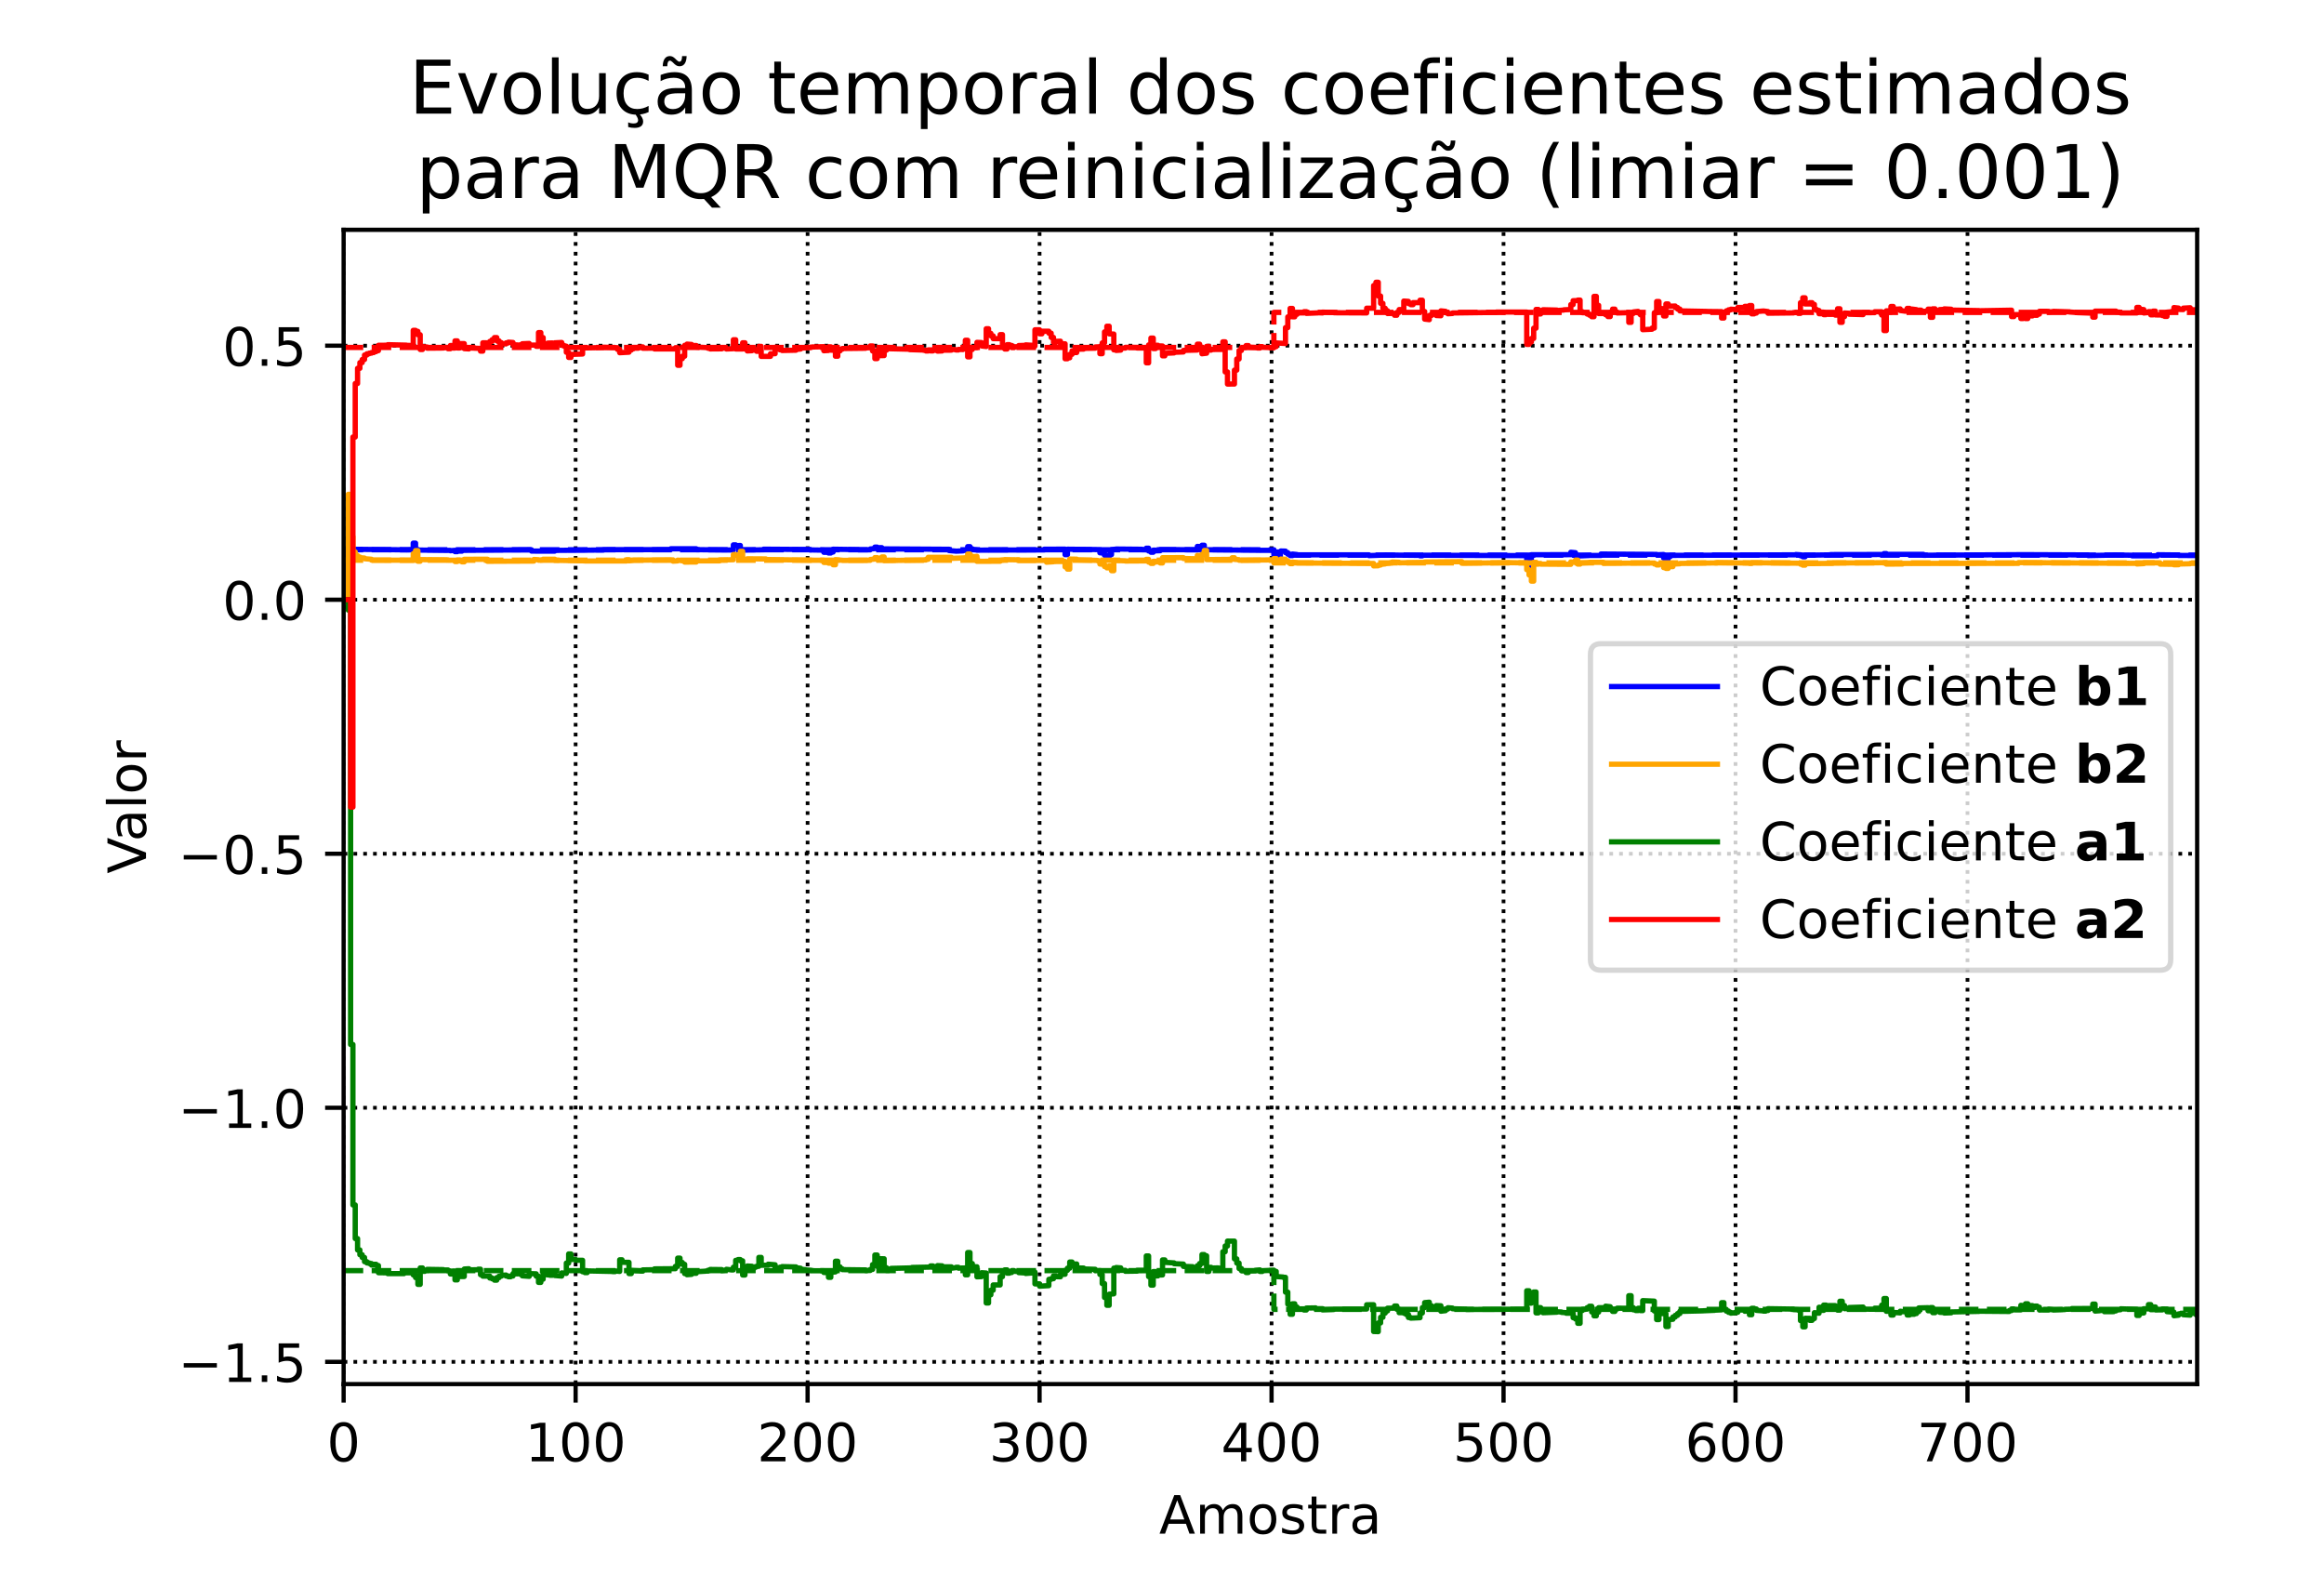 <?xml version="1.0" encoding="utf-8" standalone="no"?>
<!DOCTYPE svg PUBLIC "-//W3C//DTD SVG 1.1//EN"
  "http://www.w3.org/Graphics/SVG/1.1/DTD/svg11.dtd">
<!-- Created with matplotlib (https://matplotlib.org/) -->
<svg height="297.638pt" version="1.1" viewBox="0 0 439.37 297.638" width="439.37pt" xmlns="http://www.w3.org/2000/svg" xmlns:xlink="http://www.w3.org/1999/xlink">
 <defs>
  <style type="text/css">
*{stroke-linecap:butt;stroke-linejoin:round;}
  </style>
 </defs>
 <g id="figure_1">
  <g id="patch_1">
   <path d="M 0 297.638 
L 439.37 297.638 
L 439.37 0 
L 0 0 
z
" style="fill:#ffffff;"/>
  </g>
  <g id="axes_1">
   <g id="patch_2">
    <path d="M 64.967 261.631 
L 415.389 261.631 
L 415.389 43.44 
L 64.967 43.44 
z
" style="fill:#ffffff;"/>
   </g>
   <g id="matplotlib.axis_1">
    <g id="xtick_1">
     <g id="line2d_1">
      <path clip-path="url(#p536a16b2b8)" d="M 64.967 261.631 
L 64.967 43.44 
" style="fill:none;stroke:#000000;stroke-dasharray:0.7,1.155;stroke-dashoffset:0;stroke-width:0.7;"/>
     </g>
     <g id="line2d_2">
      <defs>
       <path d="M 0 0 
L 0 3.5 
" id="m789e1df9f9" style="stroke:#000000;stroke-width:0.8;"/>
      </defs>
      <g>
       <use style="stroke:#000000;stroke-width:0.8;" x="64.967" xlink:href="#m789e1df9f9" y="261.631"/>
      </g>
     </g>
     <g id="text_1">
      <!-- 0 -->
      <defs>
       <path d="M 31.781 66.406 
Q 24.172 66.406 20.328 58.906 
Q 16.5 51.422 16.5 36.375 
Q 16.5 21.391 20.328 13.891 
Q 24.172 6.391 31.781 6.391 
Q 39.453 6.391 43.281 13.891 
Q 47.125 21.391 47.125 36.375 
Q 47.125 51.422 43.281 58.906 
Q 39.453 66.406 31.781 66.406 
z
M 31.781 74.219 
Q 44.047 74.219 50.516 64.516 
Q 56.984 54.828 56.984 36.375 
Q 56.984 17.969 50.516 8.266 
Q 44.047 -1.422 31.781 -1.422 
Q 19.531 -1.422 13.062 8.266 
Q 6.594 17.969 6.594 36.375 
Q 6.594 54.828 13.062 64.516 
Q 19.531 74.219 31.781 74.219 
z
" id="DejaVuSans-48"/>
      </defs>
      <g transform="translate(61.786 276.229)scale(0.1 -0.1)">
       <use xlink:href="#DejaVuSans-48"/>
      </g>
     </g>
    </g>
    <g id="xtick_2">
     <g id="line2d_3">
      <path clip-path="url(#p536a16b2b8)" d="M 108.825 261.631 
L 108.825 43.44 
" style="fill:none;stroke:#000000;stroke-dasharray:0.7,1.155;stroke-dashoffset:0;stroke-width:0.7;"/>
     </g>
     <g id="line2d_4">
      <g>
       <use style="stroke:#000000;stroke-width:0.8;" x="108.825" xlink:href="#m789e1df9f9" y="261.631"/>
      </g>
     </g>
     <g id="text_2">
      <!-- 100 -->
      <defs>
       <path d="M 12.406 8.297 
L 28.516 8.297 
L 28.516 63.922 
L 10.984 60.406 
L 10.984 69.391 
L 28.422 72.906 
L 38.281 72.906 
L 38.281 8.297 
L 54.391 8.297 
L 54.391 0 
L 12.406 0 
z
" id="DejaVuSans-49"/>
      </defs>
      <g transform="translate(99.281 276.229)scale(0.1 -0.1)">
       <use xlink:href="#DejaVuSans-49"/>
       <use x="63.623" xlink:href="#DejaVuSans-48"/>
       <use x="127.246" xlink:href="#DejaVuSans-48"/>
      </g>
     </g>
    </g>
    <g id="xtick_3">
     <g id="line2d_5">
      <path clip-path="url(#p536a16b2b8)" d="M 152.682 261.631 
L 152.682 43.44 
" style="fill:none;stroke:#000000;stroke-dasharray:0.7,1.155;stroke-dashoffset:0;stroke-width:0.7;"/>
     </g>
     <g id="line2d_6">
      <g>
       <use style="stroke:#000000;stroke-width:0.8;" x="152.682" xlink:href="#m789e1df9f9" y="261.631"/>
      </g>
     </g>
     <g id="text_3">
      <!-- 200 -->
      <defs>
       <path d="M 19.188 8.297 
L 53.609 8.297 
L 53.609 0 
L 7.328 0 
L 7.328 8.297 
Q 12.938 14.109 22.625 23.891 
Q 32.328 33.688 34.812 36.531 
Q 39.547 41.844 41.422 45.531 
Q 43.312 49.219 43.312 52.781 
Q 43.312 58.594 39.234 62.25 
Q 35.156 65.922 28.609 65.922 
Q 23.969 65.922 18.812 64.312 
Q 13.672 62.703 7.812 59.422 
L 7.812 69.391 
Q 13.766 71.781 18.938 73 
Q 24.125 74.219 28.422 74.219 
Q 39.75 74.219 46.484 68.547 
Q 53.219 62.891 53.219 53.422 
Q 53.219 48.922 51.531 44.891 
Q 49.859 40.875 45.406 35.406 
Q 44.188 33.984 37.641 27.219 
Q 31.109 20.453 19.188 8.297 
z
" id="DejaVuSans-50"/>
      </defs>
      <g transform="translate(143.139 276.229)scale(0.1 -0.1)">
       <use xlink:href="#DejaVuSans-50"/>
       <use x="63.623" xlink:href="#DejaVuSans-48"/>
       <use x="127.246" xlink:href="#DejaVuSans-48"/>
      </g>
     </g>
    </g>
    <g id="xtick_4">
     <g id="line2d_7">
      <path clip-path="url(#p536a16b2b8)" d="M 196.54 261.631 
L 196.54 43.44 
" style="fill:none;stroke:#000000;stroke-dasharray:0.7,1.155;stroke-dashoffset:0;stroke-width:0.7;"/>
     </g>
     <g id="line2d_8">
      <g>
       <use style="stroke:#000000;stroke-width:0.8;" x="196.54" xlink:href="#m789e1df9f9" y="261.631"/>
      </g>
     </g>
     <g id="text_4">
      <!-- 300 -->
      <defs>
       <path d="M 40.578 39.312 
Q 47.656 37.797 51.625 33 
Q 55.609 28.219 55.609 21.188 
Q 55.609 10.406 48.188 4.484 
Q 40.766 -1.422 27.094 -1.422 
Q 22.516 -1.422 17.656 -0.516 
Q 12.797 0.391 7.625 2.203 
L 7.625 11.719 
Q 11.719 9.328 16.594 8.109 
Q 21.484 6.891 26.812 6.891 
Q 36.078 6.891 40.938 10.547 
Q 45.797 14.203 45.797 21.188 
Q 45.797 27.641 41.281 31.266 
Q 36.766 34.906 28.719 34.906 
L 20.219 34.906 
L 20.219 43.016 
L 29.109 43.016 
Q 36.375 43.016 40.234 45.922 
Q 44.094 48.828 44.094 54.297 
Q 44.094 59.906 40.109 62.906 
Q 36.141 65.922 28.719 65.922 
Q 24.656 65.922 20.016 65.031 
Q 15.375 64.156 9.812 62.312 
L 9.812 71.094 
Q 15.438 72.656 20.344 73.438 
Q 25.25 74.219 29.594 74.219 
Q 40.828 74.219 47.359 69.109 
Q 53.906 64.016 53.906 55.328 
Q 53.906 49.266 50.438 45.094 
Q 46.969 40.922 40.578 39.312 
z
" id="DejaVuSans-51"/>
      </defs>
      <g transform="translate(186.996 276.229)scale(0.1 -0.1)">
       <use xlink:href="#DejaVuSans-51"/>
       <use x="63.623" xlink:href="#DejaVuSans-48"/>
       <use x="127.246" xlink:href="#DejaVuSans-48"/>
      </g>
     </g>
    </g>
    <g id="xtick_5">
     <g id="line2d_9">
      <path clip-path="url(#p536a16b2b8)" d="M 240.397 261.631 
L 240.397 43.44 
" style="fill:none;stroke:#000000;stroke-dasharray:0.7,1.155;stroke-dashoffset:0;stroke-width:0.7;"/>
     </g>
     <g id="line2d_10">
      <g>
       <use style="stroke:#000000;stroke-width:0.8;" x="240.397" xlink:href="#m789e1df9f9" y="261.631"/>
      </g>
     </g>
     <g id="text_5">
      <!-- 400 -->
      <defs>
       <path d="M 37.797 64.312 
L 12.891 25.391 
L 37.797 25.391 
z
M 35.203 72.906 
L 47.609 72.906 
L 47.609 25.391 
L 58.016 25.391 
L 58.016 17.188 
L 47.609 17.188 
L 47.609 0 
L 37.797 0 
L 37.797 17.188 
L 4.891 17.188 
L 4.891 26.703 
z
" id="DejaVuSans-52"/>
      </defs>
      <g transform="translate(230.854 276.229)scale(0.1 -0.1)">
       <use xlink:href="#DejaVuSans-52"/>
       <use x="63.623" xlink:href="#DejaVuSans-48"/>
       <use x="127.246" xlink:href="#DejaVuSans-48"/>
      </g>
     </g>
    </g>
    <g id="xtick_6">
     <g id="line2d_11">
      <path clip-path="url(#p536a16b2b8)" d="M 284.255 261.631 
L 284.255 43.44 
" style="fill:none;stroke:#000000;stroke-dasharray:0.7,1.155;stroke-dashoffset:0;stroke-width:0.7;"/>
     </g>
     <g id="line2d_12">
      <g>
       <use style="stroke:#000000;stroke-width:0.8;" x="284.255" xlink:href="#m789e1df9f9" y="261.631"/>
      </g>
     </g>
     <g id="text_6">
      <!-- 500 -->
      <defs>
       <path d="M 10.797 72.906 
L 49.516 72.906 
L 49.516 64.594 
L 19.828 64.594 
L 19.828 46.734 
Q 21.969 47.469 24.109 47.828 
Q 26.266 48.188 28.422 48.188 
Q 40.625 48.188 47.75 41.5 
Q 54.891 34.812 54.891 23.391 
Q 54.891 11.625 47.562 5.094 
Q 40.234 -1.422 26.906 -1.422 
Q 22.312 -1.422 17.547 -0.641 
Q 12.797 0.141 7.719 1.703 
L 7.719 11.625 
Q 12.109 9.234 16.797 8.062 
Q 21.484 6.891 26.703 6.891 
Q 35.156 6.891 40.078 11.328 
Q 45.016 15.766 45.016 23.391 
Q 45.016 31 40.078 35.438 
Q 35.156 39.891 26.703 39.891 
Q 22.75 39.891 18.812 39.016 
Q 14.891 38.141 10.797 36.281 
z
" id="DejaVuSans-53"/>
      </defs>
      <g transform="translate(274.711 276.229)scale(0.1 -0.1)">
       <use xlink:href="#DejaVuSans-53"/>
       <use x="63.623" xlink:href="#DejaVuSans-48"/>
       <use x="127.246" xlink:href="#DejaVuSans-48"/>
      </g>
     </g>
    </g>
    <g id="xtick_7">
     <g id="line2d_13">
      <path clip-path="url(#p536a16b2b8)" d="M 328.113 261.631 
L 328.113 43.44 
" style="fill:none;stroke:#000000;stroke-dasharray:0.7,1.155;stroke-dashoffset:0;stroke-width:0.7;"/>
     </g>
     <g id="line2d_14">
      <g>
       <use style="stroke:#000000;stroke-width:0.8;" x="328.113" xlink:href="#m789e1df9f9" y="261.631"/>
      </g>
     </g>
     <g id="text_7">
      <!-- 600 -->
      <defs>
       <path d="M 33.016 40.375 
Q 26.375 40.375 22.484 35.828 
Q 18.609 31.297 18.609 23.391 
Q 18.609 15.531 22.484 10.953 
Q 26.375 6.391 33.016 6.391 
Q 39.656 6.391 43.531 10.953 
Q 47.406 15.531 47.406 23.391 
Q 47.406 31.297 43.531 35.828 
Q 39.656 40.375 33.016 40.375 
z
M 52.594 71.297 
L 52.594 62.312 
Q 48.875 64.062 45.094 64.984 
Q 41.312 65.922 37.594 65.922 
Q 27.828 65.922 22.672 59.328 
Q 17.531 52.734 16.797 39.406 
Q 19.672 43.656 24.016 45.922 
Q 28.375 48.188 33.594 48.188 
Q 44.578 48.188 50.953 41.516 
Q 57.328 34.859 57.328 23.391 
Q 57.328 12.156 50.688 5.359 
Q 44.047 -1.422 33.016 -1.422 
Q 20.359 -1.422 13.672 8.266 
Q 6.984 17.969 6.984 36.375 
Q 6.984 53.656 15.188 63.938 
Q 23.391 74.219 37.203 74.219 
Q 40.922 74.219 44.703 73.484 
Q 48.484 72.75 52.594 71.297 
z
" id="DejaVuSans-54"/>
      </defs>
      <g transform="translate(318.569 276.229)scale(0.1 -0.1)">
       <use xlink:href="#DejaVuSans-54"/>
       <use x="63.623" xlink:href="#DejaVuSans-48"/>
       <use x="127.246" xlink:href="#DejaVuSans-48"/>
      </g>
     </g>
    </g>
    <g id="xtick_8">
     <g id="line2d_15">
      <path clip-path="url(#p536a16b2b8)" d="M 371.97 261.631 
L 371.97 43.44 
" style="fill:none;stroke:#000000;stroke-dasharray:0.7,1.155;stroke-dashoffset:0;stroke-width:0.7;"/>
     </g>
     <g id="line2d_16">
      <g>
       <use style="stroke:#000000;stroke-width:0.8;" x="371.97" xlink:href="#m789e1df9f9" y="261.631"/>
      </g>
     </g>
     <g id="text_8">
      <!-- 700 -->
      <defs>
       <path d="M 8.203 72.906 
L 55.078 72.906 
L 55.078 68.703 
L 28.609 0 
L 18.312 0 
L 43.219 64.594 
L 8.203 64.594 
z
" id="DejaVuSans-55"/>
      </defs>
      <g transform="translate(362.426 276.229)scale(0.1 -0.1)">
       <use xlink:href="#DejaVuSans-55"/>
       <use x="63.623" xlink:href="#DejaVuSans-48"/>
       <use x="127.246" xlink:href="#DejaVuSans-48"/>
      </g>
     </g>
    </g>
    <g id="text_9">
     <!-- Amostra -->
     <defs>
      <path d="M 34.188 63.188 
L 20.797 26.906 
L 47.609 26.906 
z
M 28.609 72.906 
L 39.797 72.906 
L 67.578 0 
L 57.328 0 
L 50.688 18.703 
L 17.828 18.703 
L 11.188 0 
L 0.781 0 
z
" id="DejaVuSans-65"/>
      <path d="M 52 44.188 
Q 55.375 50.25 60.062 53.125 
Q 64.75 56 71.094 56 
Q 79.641 56 84.281 50.016 
Q 88.922 44.047 88.922 33.016 
L 88.922 0 
L 79.891 0 
L 79.891 32.719 
Q 79.891 40.578 77.094 44.375 
Q 74.312 48.188 68.609 48.188 
Q 61.625 48.188 57.562 43.547 
Q 53.516 38.922 53.516 30.906 
L 53.516 0 
L 44.484 0 
L 44.484 32.719 
Q 44.484 40.625 41.703 44.406 
Q 38.922 48.188 33.109 48.188 
Q 26.219 48.188 22.156 43.531 
Q 18.109 38.875 18.109 30.906 
L 18.109 0 
L 9.078 0 
L 9.078 54.688 
L 18.109 54.688 
L 18.109 46.188 
Q 21.188 51.219 25.484 53.609 
Q 29.781 56 35.688 56 
Q 41.656 56 45.828 52.969 
Q 50 49.953 52 44.188 
z
" id="DejaVuSans-109"/>
      <path d="M 30.609 48.391 
Q 23.391 48.391 19.188 42.75 
Q 14.984 37.109 14.984 27.297 
Q 14.984 17.484 19.156 11.844 
Q 23.344 6.203 30.609 6.203 
Q 37.797 6.203 41.984 11.859 
Q 46.188 17.531 46.188 27.297 
Q 46.188 37.016 41.984 42.703 
Q 37.797 48.391 30.609 48.391 
z
M 30.609 56 
Q 42.328 56 49.016 48.375 
Q 55.719 40.766 55.719 27.297 
Q 55.719 13.875 49.016 6.219 
Q 42.328 -1.422 30.609 -1.422 
Q 18.844 -1.422 12.172 6.219 
Q 5.516 13.875 5.516 27.297 
Q 5.516 40.766 12.172 48.375 
Q 18.844 56 30.609 56 
z
" id="DejaVuSans-111"/>
      <path d="M 44.281 53.078 
L 44.281 44.578 
Q 40.484 46.531 36.375 47.5 
Q 32.281 48.484 27.875 48.484 
Q 21.188 48.484 17.844 46.438 
Q 14.5 44.391 14.5 40.281 
Q 14.5 37.156 16.891 35.375 
Q 19.281 33.594 26.516 31.984 
L 29.594 31.297 
Q 39.156 29.25 43.188 25.516 
Q 47.219 21.781 47.219 15.094 
Q 47.219 7.469 41.188 3.016 
Q 35.156 -1.422 24.609 -1.422 
Q 20.219 -1.422 15.453 -0.562 
Q 10.688 0.297 5.422 2 
L 5.422 11.281 
Q 10.406 8.688 15.234 7.391 
Q 20.062 6.109 24.812 6.109 
Q 31.156 6.109 34.562 8.281 
Q 37.984 10.453 37.984 14.406 
Q 37.984 18.062 35.516 20.016 
Q 33.062 21.969 24.703 23.781 
L 21.578 24.516 
Q 13.234 26.266 9.516 29.906 
Q 5.812 33.547 5.812 39.891 
Q 5.812 47.609 11.281 51.797 
Q 16.75 56 26.812 56 
Q 31.781 56 36.172 55.266 
Q 40.578 54.547 44.281 53.078 
z
" id="DejaVuSans-115"/>
      <path d="M 18.312 70.219 
L 18.312 54.688 
L 36.812 54.688 
L 36.812 47.703 
L 18.312 47.703 
L 18.312 18.016 
Q 18.312 11.328 20.141 9.422 
Q 21.969 7.516 27.594 7.516 
L 36.812 7.516 
L 36.812 0 
L 27.594 0 
Q 17.188 0 13.234 3.875 
Q 9.281 7.766 9.281 18.016 
L 9.281 47.703 
L 2.688 47.703 
L 2.688 54.688 
L 9.281 54.688 
L 9.281 70.219 
z
" id="DejaVuSans-116"/>
      <path d="M 41.109 46.297 
Q 39.594 47.172 37.812 47.578 
Q 36.031 48 33.891 48 
Q 26.266 48 22.188 43.047 
Q 18.109 38.094 18.109 28.812 
L 18.109 0 
L 9.078 0 
L 9.078 54.688 
L 18.109 54.688 
L 18.109 46.188 
Q 20.953 51.172 25.484 53.578 
Q 30.031 56 36.531 56 
Q 37.453 56 38.578 55.875 
Q 39.703 55.766 41.062 55.516 
z
" id="DejaVuSans-114"/>
      <path d="M 34.281 27.484 
Q 23.391 27.484 19.188 25 
Q 14.984 22.516 14.984 16.5 
Q 14.984 11.719 18.141 8.906 
Q 21.297 6.109 26.703 6.109 
Q 34.188 6.109 38.703 11.406 
Q 43.219 16.703 43.219 25.484 
L 43.219 27.484 
z
M 52.203 31.203 
L 52.203 0 
L 43.219 0 
L 43.219 8.297 
Q 40.141 3.328 35.547 0.953 
Q 30.953 -1.422 24.312 -1.422 
Q 15.922 -1.422 10.953 3.297 
Q 6 8.016 6 15.922 
Q 6 25.141 12.172 29.828 
Q 18.359 34.516 30.609 34.516 
L 43.219 34.516 
L 43.219 35.406 
Q 43.219 41.609 39.141 45 
Q 35.062 48.391 27.688 48.391 
Q 23 48.391 18.547 47.266 
Q 14.109 46.141 10.016 43.891 
L 10.016 52.203 
Q 14.938 54.109 19.578 55.047 
Q 24.219 56 28.609 56 
Q 40.484 56 46.344 49.844 
Q 52.203 43.703 52.203 31.203 
z
" id="DejaVuSans-97"/>
     </defs>
     <g transform="translate(219.144 289.907)scale(0.1 -0.1)">
      <use xlink:href="#DejaVuSans-65"/>
      <use x="68.408" xlink:href="#DejaVuSans-109"/>
      <use x="165.82" xlink:href="#DejaVuSans-111"/>
      <use x="227.002" xlink:href="#DejaVuSans-115"/>
      <use x="279.102" xlink:href="#DejaVuSans-116"/>
      <use x="318.311" xlink:href="#DejaVuSans-114"/>
      <use x="359.424" xlink:href="#DejaVuSans-97"/>
     </g>
    </g>
   </g>
   <g id="matplotlib.axis_2">
    <g id="ytick_1">
     <g id="line2d_17">
      <path clip-path="url(#p536a16b2b8)" d="M 64.967 257.421 
L 415.389 257.421 
" style="fill:none;stroke:#000000;stroke-dasharray:0.7,1.155;stroke-dashoffset:0;stroke-width:0.7;"/>
     </g>
     <g id="line2d_18">
      <defs>
       <path d="M 0 0 
L -3.5 0 
" id="m565d317581" style="stroke:#000000;stroke-width:0.8;"/>
      </defs>
      <g>
       <use style="stroke:#000000;stroke-width:0.8;" x="64.967" xlink:href="#m565d317581" y="257.421"/>
      </g>
     </g>
     <g id="text_10">
      <!-- −1.5 -->
      <defs>
       <path d="M 10.594 35.5 
L 73.188 35.5 
L 73.188 27.203 
L 10.594 27.203 
z
" id="DejaVuSans-8722"/>
       <path d="M 10.688 12.406 
L 21 12.406 
L 21 0 
L 10.688 0 
z
" id="DejaVuSans-46"/>
      </defs>
      <g transform="translate(33.685 261.22)scale(0.1 -0.1)">
       <use xlink:href="#DejaVuSans-8722"/>
       <use x="83.789" xlink:href="#DejaVuSans-49"/>
       <use x="147.412" xlink:href="#DejaVuSans-46"/>
       <use x="179.199" xlink:href="#DejaVuSans-53"/>
      </g>
     </g>
    </g>
    <g id="ytick_2">
     <g id="line2d_19">
      <path clip-path="url(#p536a16b2b8)" d="M 64.967 209.402 
L 415.389 209.402 
" style="fill:none;stroke:#000000;stroke-dasharray:0.7,1.155;stroke-dashoffset:0;stroke-width:0.7;"/>
     </g>
     <g id="line2d_20">
      <g>
       <use style="stroke:#000000;stroke-width:0.8;" x="64.967" xlink:href="#m565d317581" y="209.402"/>
      </g>
     </g>
     <g id="text_11">
      <!-- −1.0 -->
      <g transform="translate(33.685 213.201)scale(0.1 -0.1)">
       <use xlink:href="#DejaVuSans-8722"/>
       <use x="83.789" xlink:href="#DejaVuSans-49"/>
       <use x="147.412" xlink:href="#DejaVuSans-46"/>
       <use x="179.199" xlink:href="#DejaVuSans-48"/>
      </g>
     </g>
    </g>
    <g id="ytick_3">
     <g id="line2d_21">
      <path clip-path="url(#p536a16b2b8)" d="M 64.967 161.383 
L 415.389 161.383 
" style="fill:none;stroke:#000000;stroke-dasharray:0.7,1.155;stroke-dashoffset:0;stroke-width:0.7;"/>
     </g>
     <g id="line2d_22">
      <g>
       <use style="stroke:#000000;stroke-width:0.8;" x="64.967" xlink:href="#m565d317581" y="161.383"/>
      </g>
     </g>
     <g id="text_12">
      <!-- −0.5 -->
      <g transform="translate(33.685 165.182)scale(0.1 -0.1)">
       <use xlink:href="#DejaVuSans-8722"/>
       <use x="83.789" xlink:href="#DejaVuSans-48"/>
       <use x="147.412" xlink:href="#DejaVuSans-46"/>
       <use x="179.199" xlink:href="#DejaVuSans-53"/>
      </g>
     </g>
    </g>
    <g id="ytick_4">
     <g id="line2d_23">
      <path clip-path="url(#p536a16b2b8)" d="M 64.967 113.364 
L 415.389 113.364 
" style="fill:none;stroke:#000000;stroke-dasharray:0.7,1.155;stroke-dashoffset:0;stroke-width:0.7;"/>
     </g>
     <g id="line2d_24">
      <g>
       <use style="stroke:#000000;stroke-width:0.8;" x="64.967" xlink:href="#m565d317581" y="113.364"/>
      </g>
     </g>
     <g id="text_13">
      <!-- 0.0 -->
      <g transform="translate(42.064 117.164)scale(0.1 -0.1)">
       <use xlink:href="#DejaVuSans-48"/>
       <use x="63.623" xlink:href="#DejaVuSans-46"/>
       <use x="95.41" xlink:href="#DejaVuSans-48"/>
      </g>
     </g>
    </g>
    <g id="ytick_5">
     <g id="line2d_25">
      <path clip-path="url(#p536a16b2b8)" d="M 64.967 65.346 
L 415.389 65.346 
" style="fill:none;stroke:#000000;stroke-dasharray:0.7,1.155;stroke-dashoffset:0;stroke-width:0.7;"/>
     </g>
     <g id="line2d_26">
      <g>
       <use style="stroke:#000000;stroke-width:0.8;" x="64.967" xlink:href="#m565d317581" y="65.346"/>
      </g>
     </g>
     <g id="text_14">
      <!-- 0.5 -->
      <g transform="translate(42.064 69.145)scale(0.1 -0.1)">
       <use xlink:href="#DejaVuSans-48"/>
       <use x="63.623" xlink:href="#DejaVuSans-46"/>
       <use x="95.41" xlink:href="#DejaVuSans-53"/>
      </g>
     </g>
    </g>
    <g id="text_15">
     <!-- Valor -->
     <defs>
      <path d="M 28.609 0 
L 0.781 72.906 
L 11.078 72.906 
L 34.188 11.531 
L 57.328 72.906 
L 67.578 72.906 
L 39.797 0 
z
" id="DejaVuSans-86"/>
      <path d="M 9.422 75.984 
L 18.406 75.984 
L 18.406 0 
L 9.422 0 
z
" id="DejaVuSans-108"/>
     </defs>
     <g transform="translate(27.605 165.136)rotate(-90)scale(0.1 -0.1)">
      <use xlink:href="#DejaVuSans-86"/>
      <use x="60.658" xlink:href="#DejaVuSans-97"/>
      <use x="121.938" xlink:href="#DejaVuSans-108"/>
      <use x="149.721" xlink:href="#DejaVuSans-111"/>
      <use x="210.902" xlink:href="#DejaVuSans-114"/>
     </g>
    </g>
   </g>
   <g id="line2d_27">
    <path clip-path="url(#p536a16b2b8)" d="M 64.967 103.921 
L 240.836 103.921 
L 240.836 104.932 
L 415.389 104.932 
L 415.389 104.932 
" style="fill:none;stroke:#0000ff;stroke-dasharray:3.7,1.6;stroke-dashoffset:0;"/>
   </g>
   <g id="line2d_28">
    <path clip-path="url(#p536a16b2b8)" d="M 64.967 113.364 
L 65.406 113.364 
L 65.406 103.971 
L 66.722 103.863 
L 66.722 103.826 
L 76.809 103.936 
L 76.809 103.938 
L 78.125 103.907 
L 78.125 102.671 
L 78.563 102.671 
L 78.563 103.97 
L 85.142 104.043 
L 85.142 104.103 
L 86.019 104.028 
L 86.019 104.272 
L 86.458 104.272 
L 86.458 104.008 
L 86.896 104.008 
L 86.896 104.179 
L 87.335 104.179 
L 87.335 104.024 
L 100.492 103.933 
L 100.492 104.169 
L 104.878 104.174 
L 104.878 104.034 
L 114.088 103.97 
L 114.088 103.905 
L 126.807 103.889 
L 126.807 103.739 
L 131.631 103.736 
L 131.631 103.901 
L 138.648 103.969 
L 138.648 102.998 
L 139.087 102.998 
L 139.087 103.135 
L 139.964 103.111 
L 139.964 103.973 
L 144.35 103.93 
L 144.35 103.813 
L 153.121 103.872 
L 153.121 103.949 
L 155.752 103.991 
L 155.752 104.397 
L 156.63 104.396 
L 156.63 104.531 
L 157.068 104.531 
L 157.068 104.348 
L 157.507 104.348 
L 157.507 103.819 
L 162.331 103.89 
L 162.331 103.93 
L 164.524 103.929 
L 164.524 103.773 
L 165.401 103.699 
L 165.401 103.423 
L 165.84 103.423 
L 165.84 103.789 
L 166.278 103.789 
L 166.278 103.525 
L 166.717 103.525 
L 166.717 103.755 
L 179.436 103.831 
L 179.436 104.067 
L 180.751 104.178 
L 180.751 104.185 
L 182.067 104.127 
L 182.067 104.051 
L 182.944 104.017 
L 182.944 103.332 
L 183.383 103.332 
L 183.383 103.733 
L 183.821 103.733 
L 183.821 103.861 
L 184.698 103.956 
L 184.698 103.99 
L 197.417 103.948 
L 197.417 103.819 
L 201.364 103.804 
L 201.364 104.843 
L 201.803 104.843 
L 201.803 103.818 
L 207.943 103.888 
L 207.943 104.489 
L 208.82 104.567 
L 208.82 104.966 
L 209.259 104.966 
L 209.259 105.222 
L 209.697 105.222 
L 209.697 104.837 
L 210.136 104.837 
L 210.136 103.894 
L 211.013 103.792 
L 211.013 103.782 
L 215.837 103.828 
L 215.837 103.899 
L 216.714 103.915 
L 216.714 103.625 
L 217.153 103.625 
L 217.153 104.151 
L 217.592 104.151 
L 217.592 104.387 
L 218.03 104.387 
L 218.03 103.995 
L 218.469 103.995 
L 218.469 104.124 
L 219.346 104.094 
L 219.346 103.881 
L 226.363 103.925 
L 226.363 103.29 
L 227.24 103.346 
L 227.24 103.065 
L 227.679 103.065 
L 227.679 103.913 
L 238.205 104.013 
L 238.205 104.026 
L 240.836 104.018 
L 240.836 104.341 
L 242.152 104.35 
L 242.152 104.156 
L 243.029 104.179 
L 243.029 104.464 
L 243.468 104.464 
L 243.468 104.755 
L 243.906 104.755 
L 243.906 105.022 
L 244.345 105.022 
L 244.345 104.731 
L 245.222 104.824 
L 245.222 104.881 
L 258.818 104.884 
L 258.818 105.024 
L 261.888 104.92 
L 261.888 104.908 
L 268.466 104.979 
L 268.466 105.062 
L 268.905 105.062 
L 268.905 104.949 
L 288.641 105.031 
L 288.641 106.312 
L 289.079 106.312 
L 289.079 107.308 
L 289.518 107.308 
L 289.518 104.857 
L 296.974 104.849 
L 296.974 104.393 
L 297.851 104.476 
L 297.851 105.118 
L 300.482 105.007 
L 300.482 104.996 
L 302.675 104.996 
L 302.675 104.728 
L 313.201 104.799 
L 313.201 104.871 
L 314.517 104.82 
L 314.517 105.479 
L 314.955 105.479 
L 314.955 105.632 
L 315.394 105.632 
L 315.394 105.163 
L 315.832 105.163 
L 315.832 104.983 
L 339.515 104.876 
L 339.515 104.815 
L 340.393 104.875 
L 340.393 105.054 
L 340.831 105.054 
L 340.831 105.238 
L 341.27 105.238 
L 341.27 104.956 
L 346.094 104.881 
L 346.094 104.831 
L 356.181 104.812 
L 356.181 104.644 
L 356.62 104.644 
L 356.62 104.786 
L 363.637 104.792 
L 363.637 104.958 
L 382.057 104.848 
L 382.057 104.842 
L 394.776 104.899 
L 394.776 105.018 
L 399.6 104.919 
L 399.6 104.9 
L 403.109 104.956 
L 403.109 105.066 
L 407.933 105.064 
L 407.933 104.862 
L 411.88 104.905 
L 411.88 104.99 
L 415.389 105.014 
L 415.389 105.014 
" style="fill:none;stroke:#0000ff;stroke-linecap:square;"/>
   </g>
   <g id="line2d_29">
    <path clip-path="url(#p536a16b2b8)" d="M 64.967 105.895 
L 240.836 105.895 
L 240.836 106.398 
L 415.389 106.398 
L 415.389 106.398 
" style="fill:none;stroke:#ffa500;stroke-dasharray:3.7,1.6;stroke-dashoffset:0;"/>
   </g>
   <g id="line2d_30">
    <path clip-path="url(#p536a16b2b8)" d="M 64.967 113.364 
L 65.845 113.364 
L 65.845 93.445 
L 66.283 93.445 
L 66.283 101.449 
L 66.722 101.449 
L 66.722 104.335 
L 67.16 104.335 
L 67.16 105.032 
L 67.599 105.032 
L 67.599 105.295 
L 68.037 105.295 
L 68.037 105.415 
L 68.915 105.49 
L 68.915 105.61 
L 70.23 105.717 
L 70.23 105.871 
L 78.125 105.902 
L 78.125 104.665 
L 78.563 104.665 
L 78.563 104.085 
L 79.002 104.085 
L 79.002 106.089 
L 79.44 106.089 
L 79.44 105.78 
L 84.703 105.832 
L 84.703 105.91 
L 86.019 105.896 
L 86.019 106.139 
L 86.458 106.139 
L 86.458 105.876 
L 86.896 105.876 
L 86.896 106.047 
L 87.335 106.047 
L 87.335 106.201 
L 87.773 106.201 
L 87.773 105.722 
L 92.159 105.717 
L 92.159 106.097 
L 100.931 106.056 
L 100.931 105.754 
L 101.808 105.803 
L 101.808 105.898 
L 102.685 105.836 
L 102.685 105.711 
L 104.878 105.712 
L 104.878 105.909 
L 110.579 106.016 
L 110.579 106.039 
L 118.474 106.033 
L 118.474 105.813 
L 118.912 105.813 
L 118.912 106.011 
L 119.789 105.902 
L 119.789 105.889 
L 127.245 105.838 
L 127.245 106.073 
L 128.122 106.023 
L 128.122 105.886 
L 128.999 105.974 
L 128.999 106.016 
L 129.438 106.016 
L 129.438 106.248 
L 131.631 106.237 
L 131.631 106.014 
L 136.017 106.014 
L 136.017 105.854 
L 138.648 105.802 
L 138.648 104.832 
L 139.087 104.832 
L 139.087 104.968 
L 139.964 104.944 
L 139.964 104.221 
L 140.402 104.221 
L 140.402 105.79 
L 141.279 105.684 
L 141.279 105.631 
L 144.788 105.654 
L 144.788 105.765 
L 152.682 105.875 
L 152.682 105.887 
L 155.752 105.91 
L 155.752 106.316 
L 156.63 106.314 
L 156.63 106.45 
L 157.068 106.45 
L 157.068 106.267 
L 157.507 106.267 
L 157.507 106.752 
L 157.945 106.752 
L 157.945 105.798 
L 159.261 105.908 
L 159.261 105.931 
L 164.524 105.911 
L 164.524 105.755 
L 165.401 105.681 
L 165.401 105.405 
L 165.84 105.405 
L 165.84 105.771 
L 166.278 105.771 
L 166.278 105.507 
L 166.717 105.507 
L 166.717 105.284 
L 167.155 105.284 
L 167.155 105.964 
L 175.05 105.853 
L 175.05 105.724 
L 175.488 105.724 
L 175.488 105.346 
L 179.874 105.355 
L 179.874 105.54 
L 182.506 105.447 
L 182.506 105.412 
L 182.944 105.412 
L 182.944 104.727 
L 183.383 104.727 
L 183.383 105.129 
L 183.821 105.129 
L 183.821 105.256 
L 184.698 105.167 
L 184.698 106.1 
L 189.084 106.086 
L 189.084 105.926 
L 189.961 105.819 
L 189.961 105.788 
L 192.593 105.823 
L 192.593 105.949 
L 197.856 105.933 
L 197.856 106.27 
L 199.171 106.184 
L 199.171 106.143 
L 201.364 106.122 
L 201.364 107.16 
L 201.803 107.16 
L 201.803 107.577 
L 202.241 107.577 
L 202.241 105.68 
L 203.557 105.703 
L 203.557 105.825 
L 207.504 105.934 
L 207.504 106.01 
L 207.943 106.01 
L 207.943 106.611 
L 208.82 106.688 
L 208.82 107.088 
L 209.259 107.088 
L 209.259 107.343 
L 209.697 107.343 
L 209.697 106.959 
L 210.136 106.959 
L 210.136 107.874 
L 210.574 107.874 
L 210.574 105.928 
L 212.767 106.01 
L 212.767 106.048 
L 216.714 106.024 
L 216.714 105.734 
L 217.153 105.734 
L 217.153 106.259 
L 217.592 106.259 
L 217.592 106.496 
L 218.03 106.496 
L 218.03 106.103 
L 218.469 106.103 
L 218.469 106.232 
L 219.346 106.203 
L 219.346 106.415 
L 219.784 106.415 
L 219.784 105.419 
L 223.732 105.413 
L 223.732 105.569 
L 226.363 105.632 
L 226.363 104.998 
L 227.24 105.053 
L 227.24 104.773 
L 227.679 104.773 
L 227.679 104.061 
L 228.117 104.061 
L 228.117 105.782 
L 232.942 105.736 
L 232.942 105.429 
L 233.38 105.429 
L 233.38 105.737 
L 234.257 105.795 
L 234.257 105.899 
L 240.836 105.833 
L 240.836 105.58 
L 241.275 105.58 
L 241.275 105.902 
L 242.152 105.876 
L 242.152 105.681 
L 243.029 105.705 
L 243.029 105.989 
L 243.468 105.989 
L 243.468 106.281 
L 243.906 106.281 
L 243.906 106.547 
L 244.345 106.547 
L 244.345 106.257 
L 245.222 106.35 
L 245.222 106.407 
L 259.695 106.513 
L 259.695 106.968 
L 260.572 106.943 
L 260.572 106.803 
L 261.011 106.803 
L 261.011 106.69 
L 261.888 106.594 
L 261.888 106.539 
L 262.765 106.466 
L 262.765 106.41 
L 263.203 106.41 
L 263.203 106.243 
L 264.519 106.286 
L 264.519 106.392 
L 269.343 106.314 
L 269.343 106.237 
L 276.361 106.168 
L 276.361 106.467 
L 285.132 106.363 
L 285.132 106.352 
L 288.641 106.406 
L 288.641 107.687 
L 289.079 107.687 
L 289.079 108.684 
L 289.518 108.684 
L 289.518 109.845 
L 289.956 109.845 
L 289.956 106.313 
L 290.395 106.313 
L 290.395 106.634 
L 290.834 106.634 
L 290.834 106.513 
L 291.272 106.513 
L 291.272 106.632 
L 296.974 106.672 
L 296.974 106.215 
L 297.851 106.298 
L 297.851 105.878 
L 298.289 105.878 
L 298.289 106.63 
L 298.728 106.63 
L 298.728 106.436 
L 300.482 106.354 
L 300.482 106.297 
L 303.114 106.297 
L 303.114 106.481 
L 312.762 106.423 
L 312.762 106.604 
L 313.201 106.604 
L 313.201 106.788 
L 313.64 106.788 
L 313.64 106.644 
L 314.517 106.629 
L 314.517 107.289 
L 314.955 107.289 
L 314.955 107.442 
L 315.394 107.442 
L 315.394 106.973 
L 315.832 106.973 
L 315.832 107.108 
L 316.271 107.108 
L 316.271 106.628 
L 317.587 106.568 
L 317.587 106.506 
L 324.604 106.403 
L 324.604 106.348 
L 330.744 106.431 
L 330.744 106.493 
L 331.183 106.493 
L 331.183 106.363 
L 340.393 106.464 
L 340.393 106.643 
L 340.831 106.643 
L 340.831 106.827 
L 341.27 106.827 
L 341.27 106.545 
L 346.533 106.489 
L 346.533 106.427 
L 356.62 106.364 
L 356.62 106.626 
L 359.69 106.611 
L 359.69 106.503 
L 381.619 106.482 
L 381.619 106.342 
L 398.285 106.451 
L 398.285 106.455 
L 403.986 106.491 
L 403.986 106.605 
L 405.302 106.537 
L 405.302 106.386 
L 408.372 106.386 
L 408.372 106.631 
L 411.003 106.672 
L 411.003 106.758 
L 411.88 106.744 
L 411.88 106.614 
L 414.073 106.561 
L 414.073 106.479 
L 415.389 106.479 
L 415.389 106.479 
" style="fill:none;stroke:#ffa500;stroke-linecap:square;"/>
   </g>
   <g id="line2d_31">
    <path clip-path="url(#p536a16b2b8)" d="M 64.967 240.18 
L 240.836 240.18 
L 240.836 247.504 
L 415.389 247.504 
L 415.389 247.504 
" style="fill:none;stroke:#008000;stroke-dasharray:3.7,1.6;stroke-dashoffset:0;"/>
   </g>
   <g id="line2d_32">
    <path clip-path="url(#p536a16b2b8)" d="M 64.967 113.364 
L 65.845 113.353 
L 65.845 115.326 
L 66.283 115.326 
L 66.283 197.436 
L 66.722 197.436 
L 66.722 227.766 
L 67.16 227.766 
L 67.16 234.124 
L 67.599 234.124 
L 67.599 236.275 
L 68.037 236.275 
L 68.037 237.176 
L 68.476 237.176 
L 68.476 237.699 
L 68.915 237.699 
L 68.915 238.491 
L 69.353 238.491 
L 69.353 238.725 
L 69.792 238.725 
L 69.792 238.84 
L 70.23 238.84 
L 70.23 239.125 
L 70.669 239.125 
L 70.669 238.989 
L 71.107 238.989 
L 71.107 239.227 
L 71.546 239.227 
L 71.546 240.573 
L 73.3 240.598 
L 73.3 240.744 
L 76.37 240.749 
L 76.37 240.591 
L 78.125 240.591 
L 78.125 240.991 
L 78.563 240.991 
L 78.563 241.495 
L 79.002 241.495 
L 79.002 242.781 
L 79.44 242.781 
L 79.44 239.676 
L 79.879 239.676 
L 79.879 240.313 
L 80.318 240.313 
L 80.318 240.198 
L 80.756 240.198 
L 80.756 239.945 
L 83.826 239.994 
L 83.826 240.081 
L 84.703 240.061 
L 84.703 240.236 
L 85.142 240.236 
L 85.142 240.814 
L 85.58 240.814 
L 85.58 240.259 
L 86.019 240.259 
L 86.019 241.931 
L 86.458 241.931 
L 86.458 240.207 
L 86.896 240.207 
L 86.896 241.292 
L 87.773 241.289 
L 87.773 239.882 
L 88.65 239.827 
L 88.65 240.048 
L 90.405 240.008 
L 90.405 239.912 
L 90.843 239.912 
L 90.843 240.948 
L 91.282 240.948 
L 91.282 241.23 
L 92.598 241.22 
L 92.598 241.579 
L 93.036 241.579 
L 93.036 241.723 
L 93.475 241.723 
L 93.475 241.981 
L 93.913 241.981 
L 93.913 241.509 
L 94.352 241.509 
L 94.352 241.23 
L 94.791 241.23 
L 94.791 241.07 
L 95.668 241.016 
L 95.668 241.198 
L 96.106 241.198 
L 96.106 241.336 
L 96.545 241.336 
L 96.545 241.195 
L 96.983 241.195 
L 96.983 240.764 
L 97.861 240.793 
L 97.861 240.262 
L 98.299 240.262 
L 98.299 240.844 
L 98.738 240.844 
L 98.738 241.167 
L 100.053 241.262 
L 100.053 240.749 
L 101.369 240.791 
L 101.369 241.229 
L 101.808 241.229 
L 101.808 242.407 
L 102.246 242.407 
L 102.246 241.799 
L 102.685 241.799 
L 102.685 240.742 
L 103.123 240.742 
L 103.123 240.933 
L 104.001 241.039 
L 104.001 241.065 
L 104.439 241.065 
L 104.439 240.796 
L 104.878 240.796 
L 104.878 241.101 
L 106.193 241.211 
L 106.193 240.614 
L 107.071 240.706 
L 107.071 238.756 
L 107.509 238.756 
L 107.509 237.032 
L 107.948 237.032 
L 107.948 238.082 
L 108.825 238.064 
L 108.825 238.23 
L 110.141 238.23 
L 110.141 240.395 
L 110.579 240.395 
L 110.579 240.559 
L 111.018 240.559 
L 111.018 240.233 
L 115.842 240.337 
L 115.842 240.371 
L 116.281 240.371 
L 116.281 240.244 
L 117.158 240.329 
L 117.158 238.135 
L 117.596 238.135 
L 117.596 238.616 
L 118.912 238.619 
L 118.912 240.741 
L 119.351 240.741 
L 119.351 240.142 
L 121.105 240.233 
L 121.105 240.263 
L 121.544 240.263 
L 121.544 240.048 
L 123.736 240.011 
L 123.736 239.853 
L 127.684 239.819 
L 127.684 239.382 
L 128.122 239.382 
L 128.122 237.822 
L 128.561 237.822 
L 128.561 238.641 
L 128.999 238.641 
L 128.999 238.994 
L 129.438 238.994 
L 129.438 240.739 
L 129.877 240.739 
L 129.877 240.951 
L 130.754 240.885 
L 130.754 240.689 
L 131.631 240.687 
L 131.631 240.387 
L 133.385 240.286 
L 133.385 240.265 
L 133.824 240.265 
L 133.824 240.125 
L 134.262 240.125 
L 134.262 239.964 
L 136.455 239.99 
L 136.455 240.183 
L 137.332 240.089 
L 137.332 239.931 
L 138.209 240.038 
L 138.209 240.047 
L 138.648 240.047 
L 138.648 239.542 
L 139.087 239.542 
L 139.087 238.238 
L 139.525 238.238 
L 139.525 238.091 
L 139.964 238.091 
L 139.964 238.327 
L 140.402 238.327 
L 140.402 241.009 
L 140.841 241.009 
L 140.841 239.718 
L 141.279 239.718 
L 141.279 239.309 
L 142.157 239.362 
L 142.157 239.729 
L 142.595 239.729 
L 142.595 239.473 
L 143.034 239.473 
L 143.034 239.358 
L 143.472 239.358 
L 143.472 237.684 
L 143.911 237.684 
L 143.911 239.164 
L 145.227 239.163 
L 145.227 238.97 
L 146.542 239.079 
L 146.542 239.931 
L 146.981 239.931 
L 146.981 239.674 
L 147.42 239.674 
L 147.42 239.546 
L 147.858 239.546 
L 147.858 239.422 
L 150.49 239.484 
L 150.49 239.636 
L 151.367 239.734 
L 151.367 239.912 
L 152.244 239.992 
L 152.244 240.05 
L 153.56 240.151 
L 153.56 240.201 
L 155.752 240.209 
L 155.752 240.531 
L 156.63 240.57 
L 156.63 241.445 
L 157.068 241.445 
L 157.068 240.515 
L 157.945 240.422 
L 157.945 238.407 
L 158.384 238.407 
L 158.384 239.483 
L 158.822 239.483 
L 158.822 239.851 
L 159.261 239.851 
L 159.261 239.995 
L 163.647 240.051 
L 163.647 240.157 
L 164.524 240.153 
L 164.524 239.961 
L 164.963 239.961 
L 164.963 239.05 
L 165.401 239.05 
L 165.401 237.232 
L 165.84 237.232 
L 165.84 239.37 
L 166.278 239.37 
L 166.278 237.927 
L 167.155 237.944 
L 167.155 239.625 
L 167.594 239.625 
L 167.594 240.151 
L 168.033 240.151 
L 168.033 239.883 
L 168.471 239.883 
L 168.471 239.763 
L 172.418 239.664 
L 172.418 239.584 
L 175.927 239.513 
L 175.927 239.295 
L 176.365 239.295 
L 176.365 239.571 
L 176.804 239.571 
L 176.804 239.416 
L 177.243 239.416 
L 177.243 239.236 
L 178.12 239.278 
L 178.12 239.462 
L 179.874 239.472 
L 179.874 239.727 
L 180.751 239.618 
L 180.751 239.557 
L 181.19 239.557 
L 181.19 239.711 
L 182.506 239.682 
L 182.506 240.972 
L 182.944 240.972 
L 182.944 236.769 
L 183.383 236.769 
L 183.383 238.848 
L 183.821 238.848 
L 183.821 239.444 
L 184.698 239.455 
L 184.698 241.348 
L 185.576 241.313 
L 185.576 240.579 
L 186.453 240.64 
L 186.453 246.295 
L 186.891 246.295 
L 186.891 244.751 
L 187.33 244.751 
L 187.33 243.879 
L 187.768 243.879 
L 187.768 242.893 
L 189.084 242.887 
L 189.084 241.323 
L 189.523 241.323 
L 189.523 240.306 
L 189.961 240.306 
L 189.961 240.047 
L 190.4 240.047 
L 190.4 240.66 
L 190.838 240.66 
L 190.838 240.537 
L 191.277 240.537 
L 191.277 240.178 
L 191.716 240.178 
L 191.716 240.308 
L 192.593 240.342 
L 192.593 240.557 
L 193.909 240.622 
L 193.909 240.718 
L 195.224 240.616 
L 195.224 240.454 
L 195.663 240.454 
L 195.663 242.684 
L 196.54 242.684 
L 196.54 243.123 
L 198.294 243.021 
L 198.294 241.828 
L 198.733 241.828 
L 198.733 241.702 
L 199.171 241.702 
L 199.171 241.163 
L 199.61 241.163 
L 199.61 241.321 
L 200.487 241.345 
L 200.487 240.889 
L 201.364 240.867 
L 201.364 240.125 
L 201.803 240.125 
L 201.803 239.722 
L 202.241 239.722 
L 202.241 238.557 
L 202.68 238.557 
L 202.68 239.293 
L 203.119 239.293 
L 203.119 238.926 
L 203.557 238.926 
L 203.557 239.673 
L 204.873 239.7 
L 204.873 239.869 
L 207.066 239.935 
L 207.066 240.204 
L 207.943 240.15 
L 207.943 240.896 
L 208.381 240.896 
L 208.381 242.629 
L 208.82 242.629 
L 208.82 245.255 
L 209.259 245.255 
L 209.259 246.732 
L 209.697 246.732 
L 209.697 244.638 
L 210.574 244.572 
L 210.574 239.714 
L 211.013 239.714 
L 211.013 239.599 
L 211.89 239.666 
L 211.89 240.121 
L 212.767 240.126 
L 212.767 240.305 
L 214.96 240.271 
L 214.96 240.132 
L 216.714 240.125 
L 216.714 237.409 
L 217.153 237.409 
L 217.153 241.309 
L 217.592 241.309 
L 217.592 242.922 
L 218.03 242.922 
L 218.03 240.363 
L 218.469 240.363 
L 218.469 241.181 
L 218.907 241.181 
L 218.907 240.999 
L 219.784 240.995 
L 219.784 238.16 
L 220.223 238.16 
L 220.223 238.621 
L 221.977 238.724 
L 221.977 238.87 
L 223.732 238.949 
L 223.732 239.382 
L 225.486 239.44 
L 225.486 239.561 
L 226.363 239.588 
L 226.363 239.259 
L 226.802 239.259 
L 226.802 238.84 
L 227.24 238.84 
L 227.24 237.152 
L 227.679 237.152 
L 227.679 237.383 
L 228.117 237.383 
L 228.117 240.328 
L 228.556 240.328 
L 228.556 239.568 
L 228.995 239.568 
L 228.995 239.7 
L 230.31 239.665 
L 230.31 239.834 
L 230.749 239.834 
L 230.749 239.705 
L 231.187 239.705 
L 231.187 236.609 
L 231.626 236.609 
L 231.626 235.527 
L 232.065 235.527 
L 232.065 234.601 
L 233.38 234.607 
L 233.38 237.96 
L 233.819 237.96 
L 233.819 238.76 
L 234.257 238.76 
L 234.257 239.783 
L 234.696 239.783 
L 234.696 240.184 
L 235.573 240.212 
L 235.573 240.54 
L 236.012 240.54 
L 236.012 240.249 
L 237.327 240.214 
L 237.327 240.135 
L 238.205 240.049 
L 238.205 240.336 
L 238.643 240.336 
L 238.643 240.195 
L 240.836 240.107 
L 240.836 240.333 
L 241.275 240.333 
L 241.275 241.297 
L 242.59 241.394 
L 242.59 241.453 
L 243.029 241.453 
L 243.029 244.251 
L 243.468 244.251 
L 243.468 246.518 
L 243.906 246.518 
L 243.906 248.432 
L 244.345 248.432 
L 244.345 246.454 
L 244.783 246.454 
L 244.783 247.064 
L 245.222 247.064 
L 245.222 247.423 
L 246.538 247.408 
L 246.538 247.624 
L 246.976 247.624 
L 246.976 247.258 
L 248.73 247.229 
L 248.73 247.385 
L 250.046 247.379 
L 250.046 247.603 
L 252.239 247.518 
L 252.239 247.46 
L 258.379 247.441 
L 258.379 246.636 
L 259.695 246.632 
L 259.695 251.686 
L 260.572 251.713 
L 260.572 250.068 
L 261.011 250.068 
L 261.011 249.003 
L 261.449 249.003 
L 261.449 248.206 
L 261.888 248.206 
L 261.888 247.79 
L 262.326 247.79 
L 262.326 247.284 
L 263.642 247.275 
L 263.642 246.876 
L 264.081 246.876 
L 264.081 247.487 
L 264.519 247.487 
L 264.519 248.131 
L 264.958 248.131 
L 264.958 247.752 
L 265.396 247.752 
L 265.396 248.228 
L 265.835 248.228 
L 265.835 248.459 
L 266.273 248.459 
L 266.273 249.041 
L 266.712 249.041 
L 266.712 249.162 
L 268.466 249.079 
L 268.466 248.192 
L 268.905 248.192 
L 268.905 247.179 
L 269.343 247.179 
L 269.343 246.231 
L 270.221 246.151 
L 270.221 246.83 
L 270.659 246.83 
L 270.659 247.072 
L 271.536 247.114 
L 271.536 246.791 
L 272.413 246.829 
L 272.413 247.853 
L 273.291 247.747 
L 273.291 247.449 
L 273.729 247.449 
L 273.729 247.197 
L 274.606 247.263 
L 274.606 247.389 
L 277.238 247.468 
L 277.238 247.525 
L 288.641 247.467 
L 288.641 243.991 
L 289.079 243.991 
L 289.079 246.328 
L 289.518 246.328 
L 289.518 245.755 
L 289.956 245.755 
L 289.956 244.222 
L 290.395 244.222 
L 290.395 248.17 
L 290.834 248.17 
L 290.834 247.177 
L 291.272 247.177 
L 291.272 247.966 
L 291.711 247.966 
L 291.711 248.14 
L 294.342 248.039 
L 294.342 247.959 
L 295.219 248.007 
L 295.219 248.077 
L 296.097 248.132 
L 296.097 248.228 
L 297.412 248.225 
L 297.412 249.078 
L 297.851 249.078 
L 297.851 249.319 
L 298.289 249.319 
L 298.289 250.141 
L 298.728 250.141 
L 298.728 247.72 
L 299.167 247.72 
L 299.167 247.495 
L 300.044 247.467 
L 300.044 247.193 
L 300.482 247.193 
L 300.482 246.918 
L 300.921 246.918 
L 300.921 247.996 
L 301.359 247.996 
L 301.359 248.725 
L 301.798 248.725 
L 301.798 248.024 
L 302.237 248.024 
L 302.237 247.189 
L 303.552 247.188 
L 303.552 246.902 
L 304.429 247.007 
L 304.429 247.445 
L 304.868 247.445 
L 304.868 247.889 
L 305.307 247.889 
L 305.307 247.437 
L 305.745 247.437 
L 305.745 247.283 
L 307.938 247.305 
L 307.938 244.922 
L 308.377 244.922 
L 308.377 247.194 
L 308.815 247.194 
L 308.815 247.59 
L 309.254 247.59 
L 309.254 247.73 
L 309.692 247.73 
L 309.692 247.302 
L 310.131 247.302 
L 310.131 247.738 
L 310.57 247.738 
L 310.57 245.853 
L 312.762 245.95 
L 312.762 247.812 
L 313.201 247.812 
L 313.201 249.435 
L 313.64 249.435 
L 313.64 248.302 
L 314.955 248.3 
L 314.955 250.75 
L 315.394 250.75 
L 315.394 249.423 
L 316.271 249.382 
L 316.271 248.954 
L 316.71 248.954 
L 316.71 248.646 
L 317.148 248.646 
L 317.148 248.308 
L 317.587 248.308 
L 317.587 247.888 
L 321.972 247.784 
L 321.972 247.776 
L 324.165 247.685 
L 324.165 247.658 
L 325.481 247.59 
L 325.481 246.243 
L 325.92 246.243 
L 325.92 247.502 
L 326.358 247.502 
L 326.358 247.828 
L 326.797 247.828 
L 326.797 248.074 
L 327.235 248.074 
L 327.235 248.224 
L 328.113 248.128 
L 328.113 248.045 
L 328.551 248.045 
L 328.551 247.625 
L 329.867 247.624 
L 329.867 247.86 
L 330.744 247.793 
L 330.744 248.515 
L 331.183 248.515 
L 331.183 247.308 
L 331.621 247.308 
L 331.621 247.434 
L 332.06 247.434 
L 332.06 247.692 
L 333.375 247.795 
L 333.375 247.831 
L 333.814 247.831 
L 333.814 247.719 
L 334.253 247.719 
L 334.253 247.379 
L 339.077 247.454 
L 339.077 247.536 
L 339.954 247.58 
L 339.954 247.658 
L 340.393 247.658 
L 340.393 249.631 
L 340.831 249.631 
L 340.831 250.804 
L 341.27 250.804 
L 341.27 249.2 
L 342.147 249.203 
L 342.147 249.586 
L 342.585 249.586 
L 342.585 249.241 
L 343.024 249.241 
L 343.024 248.132 
L 343.901 248.233 
L 343.901 247.11 
L 344.34 247.11 
L 344.34 247.695 
L 344.778 247.695 
L 344.778 246.698 
L 345.217 246.698 
L 345.217 247.094 
L 345.656 247.094 
L 345.656 246.796 
L 346.971 246.799 
L 346.971 247.083 
L 347.41 247.083 
L 347.41 247.649 
L 347.848 247.649 
L 347.848 245.969 
L 348.287 245.969 
L 348.287 246.793 
L 348.726 246.793 
L 348.726 247.375 
L 349.603 247.328 
L 349.603 247.158 
L 352.234 247.071 
L 352.234 247.468 
L 354.427 247.481 
L 354.427 247.284 
L 355.743 247.283 
L 355.743 246.713 
L 356.181 246.713 
L 356.181 245.457 
L 356.62 245.457 
L 356.62 247.869 
L 357.058 247.869 
L 357.058 247.672 
L 357.497 247.672 
L 357.497 248.577 
L 357.936 248.577 
L 357.936 248.083 
L 359.251 248.169 
L 359.251 247.859 
L 360.129 247.967 
L 360.129 247.977 
L 360.567 247.977 
L 360.567 248.567 
L 361.006 248.567 
L 361.006 248.032 
L 361.444 248.032 
L 361.444 248.435 
L 361.883 248.435 
L 361.883 248.298 
L 362.321 248.298 
L 362.321 247.926 
L 362.76 247.926 
L 362.76 247.234 
L 364.514 247.189 
L 364.514 247.764 
L 364.953 247.764 
L 364.953 247.171 
L 365.391 247.171 
L 365.391 248.13 
L 365.83 248.13 
L 365.83 247.797 
L 366.707 247.871 
L 366.707 248.063 
L 367.584 248.108 
L 367.584 248.194 
L 368.9 248.149 
L 368.9 247.995 
L 374.163 247.886 
L 374.163 247.852 
L 379.864 247.901 
L 379.864 247.731 
L 380.303 247.731 
L 380.303 247.427 
L 380.742 247.427 
L 380.742 247.594 
L 382.057 247.595 
L 382.057 246.744 
L 382.934 246.847 
L 382.934 246.45 
L 383.373 246.45 
L 383.373 247.006 
L 383.812 247.006 
L 383.812 246.796 
L 384.25 246.796 
L 384.25 247.158 
L 384.689 247.158 
L 384.689 246.884 
L 385.127 246.884 
L 385.127 247.104 
L 385.566 247.104 
L 385.566 247.628 
L 387.32 247.618 
L 387.32 247.48 
L 388.197 247.588 
L 388.197 247.624 
L 390.39 247.538 
L 390.39 247.493 
L 391.706 247.462 
L 391.706 247.354 
L 395.653 247.345 
L 395.653 246.509 
L 396.092 246.509 
L 396.092 247.827 
L 396.969 247.762 
L 396.969 247.695 
L 397.846 247.742 
L 397.846 247.943 
L 399.6 247.931 
L 399.6 247.796 
L 400.039 247.796 
L 400.039 247.644 
L 400.916 247.565 
L 400.916 247.4 
L 403.986 247.498 
L 403.986 248.657 
L 404.425 248.657 
L 404.425 248.265 
L 405.302 248.178 
L 405.302 247.39 
L 406.179 247.408 
L 406.179 246.607 
L 406.617 246.607 
L 406.617 247.566 
L 407.056 247.566 
L 407.056 247.049 
L 407.495 247.049 
L 407.495 247.608 
L 408.81 247.594 
L 408.81 247.436 
L 409.687 247.45 
L 409.687 247.934 
L 411.003 248.03 
L 411.003 248.707 
L 411.88 248.608 
L 411.88 248.359 
L 412.319 248.359 
L 412.319 248.241 
L 412.758 248.241 
L 412.758 248.51 
L 414.073 248.599 
L 414.073 248.147 
L 414.95 248.161 
L 414.95 248.346 
L 415.389 248.346 
L 415.389 248.504 
L 415.389 248.504 
" style="fill:none;stroke:#008000;stroke-linecap:square;"/>
   </g>
   <g id="line2d_33">
    <path clip-path="url(#p536a16b2b8)" d="M 64.967 65.674 
L 240.836 65.674 
L 240.836 59.053 
L 415.389 59.053 
L 415.389 59.053 
" style="fill:none;stroke:#ff0000;stroke-dasharray:3.7,1.6;stroke-dashoffset:0;"/>
   </g>
   <g id="line2d_34">
    <path clip-path="url(#p536a16b2b8)" d="M 64.967 113.364 
L 66.283 113.339 
L 66.283 152.558 
L 66.722 152.558 
L 66.722 82.611 
L 67.16 82.611 
L 67.16 72.492 
L 67.599 72.492 
L 67.599 69.624 
L 68.037 69.624 
L 68.037 68.542 
L 68.476 68.542 
L 68.476 67.957 
L 68.915 67.957 
L 68.915 67.114 
L 69.353 67.114 
L 69.353 66.874 
L 69.792 66.874 
L 69.792 66.759 
L 70.23 66.759 
L 70.23 66.64 
L 70.669 66.64 
L 70.669 66.463 
L 71.107 66.463 
L 71.107 66.28 
L 71.546 66.28 
L 71.546 65.274 
L 73.3 65.256 
L 73.3 65.157 
L 76.809 65.242 
L 76.809 65.278 
L 78.125 65.32 
L 78.125 62.45 
L 78.563 62.45 
L 78.563 62.637 
L 79.002 62.637 
L 79.002 63.27 
L 79.44 63.27 
L 79.44 66.06 
L 79.879 66.06 
L 79.879 65.51 
L 80.756 65.607 
L 80.756 65.814 
L 83.826 65.783 
L 83.826 65.695 
L 84.703 65.684 
L 84.703 65.915 
L 85.142 65.915 
L 85.142 65.312 
L 85.58 65.312 
L 85.58 65.791 
L 86.019 65.791 
L 86.019 64.439 
L 86.458 64.439 
L 86.458 65.775 
L 86.896 65.775 
L 86.896 64.956 
L 87.773 64.958 
L 87.773 65.899 
L 88.65 65.953 
L 88.65 65.762 
L 90.843 65.865 
L 90.843 66.369 
L 91.282 66.369 
L 91.282 64.801 
L 92.598 64.812 
L 92.598 64.539 
L 93.036 64.539 
L 93.036 64.214 
L 93.475 64.214 
L 93.475 63.814 
L 93.913 63.814 
L 93.913 64.435 
L 94.352 64.435 
L 94.352 64.767 
L 94.791 64.767 
L 94.791 64.945 
L 95.668 65.002 
L 95.668 64.817 
L 96.106 64.817 
L 96.106 64.681 
L 96.983 64.74 
L 96.983 65.165 
L 97.861 65.208 
L 97.861 65.568 
L 98.299 65.568 
L 98.299 65.186 
L 98.738 65.186 
L 98.738 64.981 
L 100.053 64.922 
L 100.053 65.226 
L 101.369 65.241 
L 101.369 65.459 
L 101.808 65.459 
L 101.808 62.87 
L 102.246 62.87 
L 102.246 63.814 
L 102.685 63.814 
L 102.685 65.202 
L 103.123 65.202 
L 103.123 64.975 
L 103.562 64.975 
L 103.562 64.857 
L 104.439 64.83 
L 104.439 65.104 
L 104.878 65.104 
L 104.878 64.804 
L 106.193 64.74 
L 106.193 65.281 
L 106.632 65.281 
L 106.632 65.438 
L 107.071 65.438 
L 107.071 66.591 
L 107.509 66.591 
L 107.509 67.564 
L 107.948 67.564 
L 107.948 66.992 
L 110.141 66.917 
L 110.141 65.775 
L 114.088 65.695 
L 114.088 65.649 
L 116.719 65.725 
L 116.719 66.034 
L 117.158 66.034 
L 117.158 66.671 
L 118.912 66.574 
L 118.912 66.167 
L 119.351 66.167 
L 119.351 65.923 
L 119.789 65.923 
L 119.789 65.686 
L 120.228 65.686 
L 120.228 65.814 
L 120.666 65.814 
L 120.666 65.622 
L 121.544 65.585 
L 121.544 65.829 
L 123.736 65.812 
L 123.736 65.958 
L 127.684 65.952 
L 127.684 65.728 
L 128.122 65.728 
L 128.122 69.046 
L 128.561 69.046 
L 128.561 67.796 
L 128.999 67.796 
L 128.999 67.336 
L 129.438 67.336 
L 129.438 65.28 
L 129.877 65.28 
L 129.877 65.048 
L 130.754 65.117 
L 130.754 65.315 
L 131.631 65.317 
L 131.631 65.604 
L 133.824 65.709 
L 133.824 65.824 
L 134.262 65.824 
L 134.262 65.953 
L 136.455 65.934 
L 136.455 65.786 
L 137.332 65.856 
L 137.332 65.966 
L 138.648 65.91 
L 138.648 64.224 
L 139.087 64.224 
L 139.087 65.965 
L 140.402 65.968 
L 140.402 64.798 
L 140.841 64.798 
L 140.841 65.98 
L 141.279 65.98 
L 141.279 66.336 
L 142.157 66.291 
L 142.157 65.99 
L 142.595 65.99 
L 142.595 66.195 
L 143.034 66.195 
L 143.034 66.398 
L 143.472 66.398 
L 143.472 65.476 
L 143.911 65.476 
L 143.911 67.367 
L 145.665 67.357 
L 145.665 66.874 
L 146.542 66.853 
L 146.542 65.656 
L 146.981 65.656 
L 146.981 65.972 
L 147.42 65.972 
L 147.42 66.118 
L 147.858 66.118 
L 147.858 66.251 
L 150.49 66.195 
L 150.49 66.057 
L 151.367 65.971 
L 151.367 65.821 
L 152.244 65.755 
L 152.244 65.708 
L 153.56 65.624 
L 153.56 65.588 
L 155.752 65.539 
L 155.752 66.296 
L 156.63 66.245 
L 156.63 65.574 
L 157.068 65.574 
L 157.068 66.186 
L 157.945 66.237 
L 157.945 67.332 
L 158.384 67.332 
L 158.384 66.322 
L 158.822 66.322 
L 158.822 66 
L 159.261 66 
L 159.261 65.879 
L 163.647 65.828 
L 163.647 65.732 
L 164.524 65.729 
L 164.524 65.399 
L 164.963 65.399 
L 164.963 66.346 
L 165.401 66.346 
L 165.401 67.781 
L 165.84 67.781 
L 165.84 66.232 
L 166.278 66.232 
L 166.278 67.223 
L 167.155 67.213 
L 167.155 66.191 
L 167.594 66.191 
L 167.594 65.68 
L 168.033 65.68 
L 168.033 65.913 
L 171.98 66.009 
L 171.98 66.087 
L 174.611 66.17 
L 174.611 66.21 
L 175.05 66.21 
L 175.05 66.345 
L 175.488 66.345 
L 175.488 66.135 
L 175.927 66.135 
L 175.927 66.332 
L 176.365 66.332 
L 176.365 66.092 
L 176.804 66.092 
L 176.804 66.223 
L 177.243 66.223 
L 177.243 66.37 
L 178.12 66.337 
L 178.12 66.192 
L 179.874 66.184 
L 179.874 66.021 
L 180.751 66.111 
L 180.751 66.158 
L 181.19 66.158 
L 181.19 66.046 
L 182.067 66.074 
L 182.067 65.935 
L 182.506 65.935 
L 182.506 64.324 
L 182.944 64.324 
L 182.944 67.451 
L 183.383 67.451 
L 183.383 66.067 
L 183.821 66.067 
L 183.821 65.701 
L 184.698 65.695 
L 184.698 64.72 
L 185.576 64.753 
L 185.576 65.396 
L 186.453 65.5 
L 186.453 62.145 
L 186.891 62.145 
L 186.891 63.017 
L 187.33 63.017 
L 187.33 63.492 
L 187.768 63.492 
L 187.768 64.01 
L 189.084 64.011 
L 189.084 63.257 
L 189.523 63.257 
L 189.523 65.562 
L 189.961 65.562 
L 189.961 65.971 
L 190.4 65.971 
L 190.4 65.155 
L 190.838 65.155 
L 190.838 65.302 
L 191.277 65.302 
L 191.277 65.702 
L 191.716 65.702 
L 191.716 65.564 
L 192.593 65.53 
L 192.593 65.321 
L 193.909 65.279 
L 193.909 65.192 
L 195.224 65.279 
L 195.224 65.413 
L 195.663 65.413 
L 195.663 62.344 
L 196.54 62.344 
L 196.54 63.098 
L 196.979 63.098 
L 196.979 62.611 
L 198.294 62.612 
L 198.294 62.979 
L 198.733 62.979 
L 198.733 63.782 
L 199.171 63.782 
L 199.171 64.747 
L 199.61 64.747 
L 199.61 64.528 
L 200.487 64.498 
L 200.487 65.012 
L 201.364 64.99 
L 201.364 67.81 
L 201.803 67.81 
L 201.803 67.632 
L 202.241 67.632 
L 202.241 66.979 
L 202.68 66.979 
L 202.68 66.318 
L 203.119 66.318 
L 203.119 66.635 
L 203.557 66.635 
L 203.557 66.009 
L 204.873 65.988 
L 204.873 65.856 
L 207.066 65.812 
L 207.066 65.586 
L 207.943 65.547 
L 207.943 66.853 
L 208.381 66.853 
L 208.381 64.815 
L 208.82 64.815 
L 208.82 62.735 
L 209.259 62.735 
L 209.259 61.667 
L 209.697 61.667 
L 209.697 63.11 
L 210.574 63.15 
L 210.574 66.127 
L 211.013 66.127 
L 211.013 66.24 
L 211.89 66.181 
L 211.89 65.8 
L 212.767 65.796 
L 212.767 65.654 
L 214.96 65.68 
L 214.96 65.775 
L 216.714 65.776 
L 216.714 68.58 
L 217.153 68.58 
L 217.153 65.205 
L 217.592 65.205 
L 217.592 63.907 
L 218.03 63.907 
L 218.03 65.886 
L 218.469 65.886 
L 218.469 65.268 
L 218.907 65.268 
L 218.907 65.403 
L 219.784 65.405 
L 219.784 67.261 
L 220.223 67.261 
L 220.223 66.788 
L 221.977 66.706 
L 221.977 66.591 
L 223.732 66.528 
L 223.732 66.232 
L 226.363 66.165 
L 226.363 65.059 
L 226.802 65.059 
L 226.802 65.645 
L 227.24 65.645 
L 227.24 66.869 
L 228.117 66.766 
L 228.117 65.476 
L 228.556 65.476 
L 228.556 66.173 
L 228.995 66.173 
L 228.995 66.058 
L 231.187 66.052 
L 231.187 64.616 
L 231.626 64.616 
L 231.626 70.306 
L 232.065 70.306 
L 232.065 72.596 
L 233.38 72.59 
L 233.38 69.962 
L 233.819 69.962 
L 233.819 67.862 
L 234.257 67.862 
L 234.257 66.252 
L 234.696 66.252 
L 234.696 65.723 
L 235.573 65.69 
L 235.573 65.326 
L 236.012 65.326 
L 236.012 65.633 
L 237.766 65.699 
L 237.766 65.785 
L 238.205 65.785 
L 238.205 65.524 
L 238.643 65.524 
L 238.643 65.647 
L 240.836 65.721 
L 240.836 65.515 
L 241.275 65.515 
L 241.275 64.827 
L 243.029 64.928 
L 243.029 61.93 
L 243.468 61.93 
L 243.468 59.903 
L 243.906 59.903 
L 243.906 58.304 
L 244.345 58.304 
L 244.345 59.883 
L 244.783 59.883 
L 244.783 59.411 
L 245.222 59.411 
L 245.222 59.142 
L 246.538 59.151 
L 246.538 58.917 
L 246.976 58.917 
L 246.976 59.234 
L 249.169 59.143 
L 249.169 59.121 
L 250.046 59.15 
L 250.046 59.003 
L 252.239 59.083 
L 252.239 59.118 
L 258.379 59.148 
L 258.379 58.259 
L 259.695 58.262 
L 259.695 53.977 
L 260.133 53.977 
L 260.133 53.358 
L 260.572 53.358 
L 260.572 55.952 
L 261.011 55.952 
L 261.011 57.342 
L 261.449 57.342 
L 261.449 58.279 
L 261.888 58.279 
L 261.888 58.735 
L 262.326 58.735 
L 262.326 59.263 
L 263.642 59.228 
L 263.642 59.588 
L 264.081 59.588 
L 264.081 59.059 
L 264.519 59.059 
L 264.519 58.52 
L 264.958 58.52 
L 264.958 58.828 
L 265.396 58.828 
L 265.396 56.91 
L 266.273 56.968 
L 266.273 57.384 
L 266.712 57.384 
L 266.712 57.586 
L 267.151 57.586 
L 267.151 57.206 
L 268.466 57.209 
L 268.466 56.749 
L 268.905 56.749 
L 268.905 58.88 
L 269.343 58.88 
L 269.343 60.32 
L 270.221 60.425 
L 270.221 59.626 
L 270.659 59.626 
L 270.659 59.361 
L 271.536 59.318 
L 271.536 59.643 
L 272.413 59.685 
L 272.413 58.761 
L 273.291 58.853 
L 273.291 59.103 
L 273.729 59.103 
L 273.729 59.308 
L 274.606 59.255 
L 274.606 59.159 
L 282.939 59.05 
L 282.939 58.984 
L 288.641 58.994 
L 288.641 65.102 
L 289.079 65.102 
L 289.079 64.65 
L 289.518 64.65 
L 289.518 63.982 
L 289.956 63.982 
L 289.956 62.034 
L 290.395 62.034 
L 290.395 58.492 
L 290.834 58.492 
L 290.834 59.343 
L 291.272 59.343 
L 291.272 58.69 
L 291.711 58.69 
L 291.711 58.55 
L 294.342 58.613 
L 294.342 58.704 
L 295.658 58.606 
L 295.658 58.564 
L 296.974 58.509 
L 296.974 57.575 
L 297.412 57.575 
L 297.412 56.844 
L 298.289 56.816 
L 298.289 56.729 
L 298.728 56.729 
L 298.728 58.917 
L 299.167 58.917 
L 299.167 59.111 
L 300.044 59.134 
L 300.044 59.355 
L 300.482 59.355 
L 300.482 59.57 
L 300.921 59.57 
L 300.921 59.864 
L 301.359 59.864 
L 301.359 56.026 
L 301.798 56.026 
L 301.798 57.726 
L 302.237 57.726 
L 302.237 59.268 
L 303.552 59.268 
L 303.552 59.5 
L 303.991 59.5 
L 303.991 59.842 
L 304.429 59.842 
L 304.429 59.049 
L 304.868 59.049 
L 304.868 58.435 
L 305.307 58.435 
L 305.307 58.985 
L 305.745 58.985 
L 305.745 59.159 
L 307.938 59.097 
L 307.938 60.934 
L 308.377 60.934 
L 308.377 59.245 
L 308.815 59.245 
L 308.815 58.96 
L 309.692 58.862 
L 309.692 59.153 
L 310.131 59.153 
L 310.131 59.509 
L 310.57 59.509 
L 310.57 62.317 
L 312.324 62.233 
L 312.324 62.019 
L 312.762 62.019 
L 312.762 59.113 
L 313.201 59.113 
L 313.201 56.997 
L 313.64 56.997 
L 313.64 58.33 
L 314.517 58.343 
L 314.517 59.723 
L 314.955 59.723 
L 314.955 57.459 
L 315.394 57.459 
L 315.394 57.901 
L 316.71 57.846 
L 316.71 58.126 
L 317.148 58.126 
L 317.148 58.418 
L 317.587 58.418 
L 317.587 58.767 
L 322.85 58.871 
L 322.85 58.881 
L 325.481 58.907 
L 325.481 60.113 
L 325.92 60.113 
L 325.92 59.03 
L 326.358 59.03 
L 326.358 58.759 
L 326.797 58.759 
L 326.797 58.561 
L 327.235 58.561 
L 327.235 58.443 
L 328.113 58.516 
L 328.113 58.576 
L 328.551 58.576 
L 328.551 58.119 
L 329.867 58.12 
L 329.867 57.916 
L 330.305 57.916 
L 330.305 58.905 
L 330.744 58.905 
L 330.744 57.757 
L 331.183 57.757 
L 331.183 59.329 
L 331.621 59.329 
L 331.621 59.181 
L 332.06 59.181 
L 332.06 58.897 
L 333.375 58.79 
L 333.375 58.784 
L 334.253 58.894 
L 334.253 59.203 
L 339.077 59.149 
L 339.077 59.076 
L 339.954 59.107 
L 339.954 59.235 
L 340.393 59.235 
L 340.393 57.218 
L 340.831 57.218 
L 340.831 56.298 
L 341.27 56.298 
L 341.27 57.456 
L 342.147 57.454 
L 342.147 57.216 
L 342.585 57.216 
L 342.585 57.544 
L 343.024 57.544 
L 343.024 58.504 
L 343.463 58.504 
L 343.463 58.691 
L 343.901 58.691 
L 343.901 59.3 
L 344.34 59.3 
L 344.34 59.006 
L 344.778 59.006 
L 344.778 59.472 
L 345.217 59.472 
L 345.217 59.302 
L 345.656 59.302 
L 345.656 59.418 
L 346.971 59.414 
L 346.971 59.561 
L 347.41 59.561 
L 347.41 58.366 
L 347.848 58.366 
L 347.848 60.926 
L 348.287 60.926 
L 348.287 59.85 
L 348.726 59.85 
L 348.726 59.165 
L 349.603 59.217 
L 349.603 59.394 
L 352.234 59.468 
L 352.234 59.11 
L 354.427 59.092 
L 354.427 58.93 
L 355.743 58.931 
L 355.743 59.546 
L 356.181 59.546 
L 356.181 62.49 
L 356.62 62.49 
L 356.62 58.754 
L 357.058 58.754 
L 357.058 59.014 
L 357.497 59.014 
L 357.497 57.934 
L 357.936 57.934 
L 357.936 58.481 
L 359.251 58.396 
L 359.251 58.7 
L 360.129 58.81 
L 360.129 58.823 
L 360.567 58.823 
L 360.567 58.294 
L 361.006 58.294 
L 361.006 58.755 
L 361.444 58.755 
L 361.444 58.419 
L 362.321 58.53 
L 362.321 58.822 
L 362.76 58.822 
L 362.76 58.626 
L 363.199 58.626 
L 363.199 58.844 
L 364.514 58.845 
L 364.514 58.438 
L 364.953 58.438 
L 364.953 59.982 
L 365.391 59.982 
L 365.391 58.375 
L 365.83 58.375 
L 365.83 58.836 
L 366.707 58.745 
L 366.707 58.526 
L 367.584 58.477 
L 367.584 58.389 
L 368.9 58.457 
L 368.9 58.614 
L 374.163 58.713 
L 374.163 58.744 
L 380.303 58.635 
L 380.303 59.843 
L 380.742 59.843 
L 380.742 59.466 
L 382.057 59.465 
L 382.057 60.21 
L 382.496 60.21 
L 382.496 59.55 
L 382.934 59.55 
L 382.934 60.218 
L 383.373 60.218 
L 383.373 59.456 
L 383.812 59.456 
L 383.812 59.711 
L 384.25 59.711 
L 384.25 59.301 
L 384.689 59.301 
L 384.689 59.595 
L 385.127 59.595 
L 385.127 59.368 
L 385.566 59.368 
L 385.566 58.848 
L 387.32 58.855 
L 387.32 58.981 
L 388.197 58.888 
L 388.197 58.857 
L 391.267 58.945 
L 391.267 58.978 
L 392.583 59.069 
L 392.583 59.09 
L 395.653 59.196 
L 395.653 59.944 
L 396.092 59.944 
L 396.092 58.812 
L 400.039 58.814 
L 400.039 58.958 
L 400.916 59.022 
L 400.916 59.147 
L 403.986 59.154 
L 403.986 58.111 
L 404.425 58.111 
L 404.425 58.45 
L 405.302 58.522 
L 405.302 59.161 
L 406.179 59.08 
L 406.179 58.906 
L 406.617 58.906 
L 406.617 59.512 
L 407.056 59.512 
L 407.056 58.812 
L 407.495 58.812 
L 407.495 59.528 
L 408.81 59.538 
L 408.81 59.653 
L 409.249 59.653 
L 409.249 59.807 
L 409.687 59.807 
L 409.687 59.004 
L 410.565 58.926 
L 410.565 58.882 
L 411.003 58.882 
L 411.003 58.136 
L 411.88 58.239 
L 411.88 58.49 
L 412.758 58.516 
L 412.758 58.252 
L 414.073 58.172 
L 414.073 58.555 
L 415.389 58.549 
L 415.389 58.663 
" style="fill:none;stroke:#ff0000;stroke-linecap:square;"/>
   </g>
   <g id="patch_3">
    <path d="M 64.967 261.631 
L 64.967 43.44 
" style="fill:none;stroke:#000000;stroke-linecap:square;stroke-linejoin:miter;stroke-width:0.8;"/>
   </g>
   <g id="patch_4">
    <path d="M 415.389 261.631 
L 415.389 43.44 
" style="fill:none;stroke:#000000;stroke-linecap:square;stroke-linejoin:miter;stroke-width:0.8;"/>
   </g>
   <g id="patch_5">
    <path d="M 64.967 261.631 
L 415.389 261.631 
" style="fill:none;stroke:#000000;stroke-linecap:square;stroke-linejoin:miter;stroke-width:0.8;"/>
   </g>
   <g id="patch_6">
    <path d="M 64.967 43.44 
L 415.389 43.44 
" style="fill:none;stroke:#000000;stroke-linecap:square;stroke-linejoin:miter;stroke-width:0.8;"/>
   </g>
   <g id="text_16">
    <!-- Evolução temporal dos coeficientes estimados -->
    <defs>
     <path d="M 9.812 72.906 
L 55.906 72.906 
L 55.906 64.594 
L 19.672 64.594 
L 19.672 43.016 
L 54.391 43.016 
L 54.391 34.719 
L 19.672 34.719 
L 19.672 8.297 
L 56.781 8.297 
L 56.781 0 
L 9.812 0 
z
" id="DejaVuSans-69"/>
     <path d="M 2.984 54.688 
L 12.5 54.688 
L 29.594 8.797 
L 46.688 54.688 
L 56.203 54.688 
L 35.688 0 
L 23.484 0 
z
" id="DejaVuSans-118"/>
     <path d="M 8.5 21.578 
L 8.5 54.688 
L 17.484 54.688 
L 17.484 21.922 
Q 17.484 14.156 20.5 10.266 
Q 23.531 6.391 29.594 6.391 
Q 36.859 6.391 41.078 11.031 
Q 45.312 15.672 45.312 23.688 
L 45.312 54.688 
L 54.297 54.688 
L 54.297 0 
L 45.312 0 
L 45.312 8.406 
Q 42.047 3.422 37.719 1 
Q 33.406 -1.422 27.688 -1.422 
Q 18.266 -1.422 13.375 4.438 
Q 8.5 10.297 8.5 21.578 
z
M 31.109 56 
z
" id="DejaVuSans-117"/>
     <path d="M 48.781 52.594 
L 48.781 44.188 
Q 44.969 46.297 41.141 47.344 
Q 37.312 48.391 33.406 48.391 
Q 24.656 48.391 19.812 42.844 
Q 14.984 37.312 14.984 27.297 
Q 14.984 17.281 19.812 11.734 
Q 24.656 6.203 33.406 6.203 
Q 37.312 6.203 41.141 7.25 
Q 44.969 8.297 48.781 10.406 
L 48.781 2.094 
Q 45.016 0.344 40.984 -0.531 
Q 36.969 -1.422 32.422 -1.422 
Q 20.062 -1.422 12.781 6.344 
Q 5.516 14.109 5.516 27.297 
Q 5.516 40.672 12.859 48.328 
Q 20.219 56 33.016 56 
Q 37.156 56 41.109 55.141 
Q 45.062 54.297 48.781 52.594 
z
M 36.078 0 
Q 38.766 -3.031 40.078 -5.594 
Q 41.406 -8.156 41.406 -10.5 
Q 41.406 -14.844 38.469 -17.062 
Q 35.547 -19.281 29.781 -19.281 
Q 27.547 -19.281 25.422 -18.984 
Q 23.297 -18.703 21.188 -18.109 
L 21.188 -11.719 
Q 22.859 -12.547 24.656 -12.906 
Q 26.469 -13.281 28.766 -13.281 
Q 31.641 -13.281 33.109 -12.109 
Q 34.578 -10.938 34.578 -8.688 
Q 34.578 -7.234 33.516 -5.109 
Q 32.469 -2.984 30.281 0 
z
" id="DejaVuSans-231"/>
     <path d="M 34.281 27.484 
Q 23.391 27.484 19.188 25 
Q 14.984 22.516 14.984 16.5 
Q 14.984 11.719 18.141 8.906 
Q 21.297 6.109 26.703 6.109 
Q 34.188 6.109 38.703 11.406 
Q 43.219 16.703 43.219 25.484 
L 43.219 27.484 
z
M 52.203 31.203 
L 52.203 0 
L 43.219 0 
L 43.219 8.297 
Q 40.141 3.328 35.547 0.953 
Q 30.953 -1.422 24.312 -1.422 
Q 15.922 -1.422 10.953 3.297 
Q 6 8.016 6 15.922 
Q 6 25.141 12.172 29.828 
Q 18.359 34.516 30.609 34.516 
L 43.219 34.516 
L 43.219 35.406 
Q 43.219 41.609 39.141 45 
Q 35.062 48.391 27.688 48.391 
Q 23 48.391 18.547 47.266 
Q 14.109 46.141 10.016 43.891 
L 10.016 52.203 
Q 14.938 54.109 19.578 55.047 
Q 24.219 56 28.609 56 
Q 40.484 56 46.344 49.844 
Q 52.203 43.703 52.203 31.203 
z
M 28.812 66.891 
L 26.031 69.578 
Q 24.953 70.562 24.141 71.016 
Q 23.344 71.484 22.703 71.484 
Q 20.844 71.484 19.969 69.703 
Q 19.094 67.922 19 63.922 
L 12.891 63.922 
Q 12.984 70.516 15.469 74.094 
Q 17.969 77.688 22.406 77.688 
Q 24.266 77.688 25.828 77 
Q 27.391 76.312 29.203 74.703 
L 31.984 72.016 
Q 33.062 71.047 33.859 70.578 
Q 34.672 70.125 35.297 70.125 
Q 37.156 70.125 38.031 71.906 
Q 38.922 73.688 39.016 77.688 
L 45.125 77.688 
Q 45.016 71.094 42.531 67.5 
Q 40.047 63.922 35.594 63.922 
Q 33.734 63.922 32.172 64.594 
Q 30.609 65.281 28.812 66.891 
z
" id="DejaVuSans-227"/>
     <path id="DejaVuSans-32"/>
     <path d="M 56.203 29.594 
L 56.203 25.203 
L 14.891 25.203 
Q 15.484 15.922 20.484 11.062 
Q 25.484 6.203 34.422 6.203 
Q 39.594 6.203 44.453 7.469 
Q 49.312 8.734 54.109 11.281 
L 54.109 2.781 
Q 49.266 0.734 44.188 -0.344 
Q 39.109 -1.422 33.891 -1.422 
Q 20.797 -1.422 13.156 6.188 
Q 5.516 13.812 5.516 26.812 
Q 5.516 40.234 12.766 48.109 
Q 20.016 56 32.328 56 
Q 43.359 56 49.781 48.891 
Q 56.203 41.797 56.203 29.594 
z
M 47.219 32.234 
Q 47.125 39.594 43.094 43.984 
Q 39.062 48.391 32.422 48.391 
Q 24.906 48.391 20.391 44.141 
Q 15.875 39.891 15.188 32.172 
z
" id="DejaVuSans-101"/>
     <path d="M 18.109 8.203 
L 18.109 -20.797 
L 9.078 -20.797 
L 9.078 54.688 
L 18.109 54.688 
L 18.109 46.391 
Q 20.953 51.266 25.266 53.625 
Q 29.594 56 35.594 56 
Q 45.562 56 51.781 48.094 
Q 58.016 40.188 58.016 27.297 
Q 58.016 14.406 51.781 6.484 
Q 45.562 -1.422 35.594 -1.422 
Q 29.594 -1.422 25.266 0.953 
Q 20.953 3.328 18.109 8.203 
z
M 48.688 27.297 
Q 48.688 37.203 44.609 42.844 
Q 40.531 48.484 33.406 48.484 
Q 26.266 48.484 22.188 42.844 
Q 18.109 37.203 18.109 27.297 
Q 18.109 17.391 22.188 11.75 
Q 26.266 6.109 33.406 6.109 
Q 40.531 6.109 44.609 11.75 
Q 48.688 17.391 48.688 27.297 
z
" id="DejaVuSans-112"/>
     <path d="M 45.406 46.391 
L 45.406 75.984 
L 54.391 75.984 
L 54.391 0 
L 45.406 0 
L 45.406 8.203 
Q 42.578 3.328 38.25 0.953 
Q 33.938 -1.422 27.875 -1.422 
Q 17.969 -1.422 11.734 6.484 
Q 5.516 14.406 5.516 27.297 
Q 5.516 40.188 11.734 48.094 
Q 17.969 56 27.875 56 
Q 33.938 56 38.25 53.625 
Q 42.578 51.266 45.406 46.391 
z
M 14.797 27.297 
Q 14.797 17.391 18.875 11.75 
Q 22.953 6.109 30.078 6.109 
Q 37.203 6.109 41.297 11.75 
Q 45.406 17.391 45.406 27.297 
Q 45.406 37.203 41.297 42.844 
Q 37.203 48.484 30.078 48.484 
Q 22.953 48.484 18.875 42.844 
Q 14.797 37.203 14.797 27.297 
z
" id="DejaVuSans-100"/>
     <path d="M 48.781 52.594 
L 48.781 44.188 
Q 44.969 46.297 41.141 47.344 
Q 37.312 48.391 33.406 48.391 
Q 24.656 48.391 19.812 42.844 
Q 14.984 37.312 14.984 27.297 
Q 14.984 17.281 19.812 11.734 
Q 24.656 6.203 33.406 6.203 
Q 37.312 6.203 41.141 7.25 
Q 44.969 8.297 48.781 10.406 
L 48.781 2.094 
Q 45.016 0.344 40.984 -0.531 
Q 36.969 -1.422 32.422 -1.422 
Q 20.062 -1.422 12.781 6.344 
Q 5.516 14.109 5.516 27.297 
Q 5.516 40.672 12.859 48.328 
Q 20.219 56 33.016 56 
Q 37.156 56 41.109 55.141 
Q 45.062 54.297 48.781 52.594 
z
" id="DejaVuSans-99"/>
     <path d="M 37.109 75.984 
L 37.109 68.5 
L 28.516 68.5 
Q 23.688 68.5 21.797 66.547 
Q 19.922 64.594 19.922 59.516 
L 19.922 54.688 
L 34.719 54.688 
L 34.719 47.703 
L 19.922 47.703 
L 19.922 0 
L 10.891 0 
L 10.891 47.703 
L 2.297 47.703 
L 2.297 54.688 
L 10.891 54.688 
L 10.891 58.5 
Q 10.891 67.625 15.141 71.797 
Q 19.391 75.984 28.609 75.984 
z
" id="DejaVuSans-102"/>
     <path d="M 9.422 54.688 
L 18.406 54.688 
L 18.406 0 
L 9.422 0 
z
M 9.422 75.984 
L 18.406 75.984 
L 18.406 64.594 
L 9.422 64.594 
z
" id="DejaVuSans-105"/>
     <path d="M 54.891 33.016 
L 54.891 0 
L 45.906 0 
L 45.906 32.719 
Q 45.906 40.484 42.875 44.328 
Q 39.844 48.188 33.797 48.188 
Q 26.516 48.188 22.312 43.547 
Q 18.109 38.922 18.109 30.906 
L 18.109 0 
L 9.078 0 
L 9.078 54.688 
L 18.109 54.688 
L 18.109 46.188 
Q 21.344 51.125 25.703 53.562 
Q 30.078 56 35.797 56 
Q 45.219 56 50.047 50.172 
Q 54.891 44.344 54.891 33.016 
z
" id="DejaVuSans-110"/>
    </defs>
    <g transform="translate(77.337 21.477)scale(0.14 -0.14)">
     <use xlink:href="#DejaVuSans-69"/>
     <use x="63.184" xlink:href="#DejaVuSans-118"/>
     <use x="122.363" xlink:href="#DejaVuSans-111"/>
     <use x="183.545" xlink:href="#DejaVuSans-108"/>
     <use x="211.328" xlink:href="#DejaVuSans-117"/>
     <use x="274.707" xlink:href="#DejaVuSans-231"/>
     <use x="329.688" xlink:href="#DejaVuSans-227"/>
     <use x="390.967" xlink:href="#DejaVuSans-111"/>
     <use x="452.148" xlink:href="#DejaVuSans-32"/>
     <use x="483.936" xlink:href="#DejaVuSans-116"/>
     <use x="523.145" xlink:href="#DejaVuSans-101"/>
     <use x="584.668" xlink:href="#DejaVuSans-109"/>
     <use x="682.08" xlink:href="#DejaVuSans-112"/>
     <use x="745.557" xlink:href="#DejaVuSans-111"/>
     <use x="806.738" xlink:href="#DejaVuSans-114"/>
     <use x="847.852" xlink:href="#DejaVuSans-97"/>
     <use x="909.131" xlink:href="#DejaVuSans-108"/>
     <use x="936.914" xlink:href="#DejaVuSans-32"/>
     <use x="968.701" xlink:href="#DejaVuSans-100"/>
     <use x="1032.178" xlink:href="#DejaVuSans-111"/>
     <use x="1093.359" xlink:href="#DejaVuSans-115"/>
     <use x="1145.459" xlink:href="#DejaVuSans-32"/>
     <use x="1177.246" xlink:href="#DejaVuSans-99"/>
     <use x="1232.227" xlink:href="#DejaVuSans-111"/>
     <use x="1293.408" xlink:href="#DejaVuSans-101"/>
     <use x="1354.932" xlink:href="#DejaVuSans-102"/>
     <use x="1390.137" xlink:href="#DejaVuSans-105"/>
     <use x="1417.92" xlink:href="#DejaVuSans-99"/>
     <use x="1472.9" xlink:href="#DejaVuSans-105"/>
     <use x="1500.684" xlink:href="#DejaVuSans-101"/>
     <use x="1562.207" xlink:href="#DejaVuSans-110"/>
     <use x="1625.586" xlink:href="#DejaVuSans-116"/>
     <use x="1664.795" xlink:href="#DejaVuSans-101"/>
     <use x="1726.318" xlink:href="#DejaVuSans-115"/>
     <use x="1778.418" xlink:href="#DejaVuSans-32"/>
     <use x="1810.205" xlink:href="#DejaVuSans-101"/>
     <use x="1871.729" xlink:href="#DejaVuSans-115"/>
     <use x="1923.828" xlink:href="#DejaVuSans-116"/>
     <use x="1963.037" xlink:href="#DejaVuSans-105"/>
     <use x="1990.82" xlink:href="#DejaVuSans-109"/>
     <use x="2088.232" xlink:href="#DejaVuSans-97"/>
     <use x="2149.512" xlink:href="#DejaVuSans-100"/>
     <use x="2212.988" xlink:href="#DejaVuSans-111"/>
     <use x="2274.17" xlink:href="#DejaVuSans-115"/>
    </g>
    <!-- para MQR com reinicialização (limiar = 0.001) -->
    <defs>
     <path d="M 9.812 72.906 
L 24.516 72.906 
L 43.109 23.297 
L 61.812 72.906 
L 76.516 72.906 
L 76.516 0 
L 66.891 0 
L 66.891 64.016 
L 48.094 14.016 
L 38.188 14.016 
L 19.391 64.016 
L 19.391 0 
L 9.812 0 
z
" id="DejaVuSans-77"/>
     <path d="M 39.406 66.219 
Q 28.656 66.219 22.328 58.203 
Q 16.016 50.203 16.016 36.375 
Q 16.016 22.609 22.328 14.594 
Q 28.656 6.594 39.406 6.594 
Q 50.141 6.594 56.422 14.594 
Q 62.703 22.609 62.703 36.375 
Q 62.703 50.203 56.422 58.203 
Q 50.141 66.219 39.406 66.219 
z
M 53.219 1.312 
L 66.219 -12.891 
L 54.297 -12.891 
L 43.5 -1.219 
Q 41.891 -1.312 41.031 -1.359 
Q 40.188 -1.422 39.406 -1.422 
Q 24.031 -1.422 14.812 8.859 
Q 5.609 19.141 5.609 36.375 
Q 5.609 53.656 14.812 63.938 
Q 24.031 74.219 39.406 74.219 
Q 54.734 74.219 63.906 63.938 
Q 73.094 53.656 73.094 36.375 
Q 73.094 23.688 67.984 14.641 
Q 62.891 5.609 53.219 1.312 
z
" id="DejaVuSans-81"/>
     <path d="M 44.391 34.188 
Q 47.562 33.109 50.562 29.594 
Q 53.562 26.078 56.594 19.922 
L 66.609 0 
L 56 0 
L 46.688 18.703 
Q 43.062 26.031 39.672 28.422 
Q 36.281 30.812 30.422 30.812 
L 19.672 30.812 
L 19.672 0 
L 9.812 0 
L 9.812 72.906 
L 32.078 72.906 
Q 44.578 72.906 50.734 67.672 
Q 56.891 62.453 56.891 51.906 
Q 56.891 45.016 53.688 40.469 
Q 50.484 35.938 44.391 34.188 
z
M 19.672 64.797 
L 19.672 38.922 
L 32.078 38.922 
Q 39.203 38.922 42.844 42.219 
Q 46.484 45.516 46.484 51.906 
Q 46.484 58.297 42.844 61.547 
Q 39.203 64.797 32.078 64.797 
z
" id="DejaVuSans-82"/>
     <path d="M 5.516 54.688 
L 48.188 54.688 
L 48.188 46.484 
L 14.406 7.172 
L 48.188 7.172 
L 48.188 0 
L 4.297 0 
L 4.297 8.203 
L 38.094 47.516 
L 5.516 47.516 
z
" id="DejaVuSans-122"/>
     <path d="M 31 75.875 
Q 24.469 64.656 21.281 53.656 
Q 18.109 42.672 18.109 31.391 
Q 18.109 20.125 21.312 9.062 
Q 24.516 -2 31 -13.188 
L 23.188 -13.188 
Q 15.875 -1.703 12.234 9.375 
Q 8.594 20.453 8.594 31.391 
Q 8.594 42.281 12.203 53.312 
Q 15.828 64.359 23.188 75.875 
z
" id="DejaVuSans-40"/>
     <path d="M 10.594 45.406 
L 73.188 45.406 
L 73.188 37.203 
L 10.594 37.203 
z
M 10.594 25.484 
L 73.188 25.484 
L 73.188 17.188 
L 10.594 17.188 
z
" id="DejaVuSans-61"/>
     <path d="M 8.016 75.875 
L 15.828 75.875 
Q 23.141 64.359 26.781 53.312 
Q 30.422 42.281 30.422 31.391 
Q 30.422 20.453 26.781 9.375 
Q 23.141 -1.703 15.828 -13.188 
L 8.016 -13.188 
Q 14.5 -2 17.703 9.062 
Q 20.906 20.125 20.906 31.391 
Q 20.906 42.672 17.703 53.656 
Q 14.5 64.656 8.016 75.875 
z
" id="DejaVuSans-41"/>
    </defs>
    <g transform="translate(78.666 37.44)scale(0.14 -0.14)">
     <use xlink:href="#DejaVuSans-112"/>
     <use x="63.477" xlink:href="#DejaVuSans-97"/>
     <use x="124.756" xlink:href="#DejaVuSans-114"/>
     <use x="165.869" xlink:href="#DejaVuSans-97"/>
     <use x="227.148" xlink:href="#DejaVuSans-32"/>
     <use x="258.936" xlink:href="#DejaVuSans-77"/>
     <use x="345.215" xlink:href="#DejaVuSans-81"/>
     <use x="423.926" xlink:href="#DejaVuSans-82"/>
     <use x="493.408" xlink:href="#DejaVuSans-32"/>
     <use x="525.195" xlink:href="#DejaVuSans-99"/>
     <use x="580.176" xlink:href="#DejaVuSans-111"/>
     <use x="641.357" xlink:href="#DejaVuSans-109"/>
     <use x="738.77" xlink:href="#DejaVuSans-32"/>
     <use x="770.557" xlink:href="#DejaVuSans-114"/>
     <use x="809.42" xlink:href="#DejaVuSans-101"/>
     <use x="870.943" xlink:href="#DejaVuSans-105"/>
     <use x="898.727" xlink:href="#DejaVuSans-110"/>
     <use x="962.105" xlink:href="#DejaVuSans-105"/>
     <use x="989.889" xlink:href="#DejaVuSans-99"/>
     <use x="1044.869" xlink:href="#DejaVuSans-105"/>
     <use x="1072.652" xlink:href="#DejaVuSans-97"/>
     <use x="1133.932" xlink:href="#DejaVuSans-108"/>
     <use x="1161.715" xlink:href="#DejaVuSans-105"/>
     <use x="1189.498" xlink:href="#DejaVuSans-122"/>
     <use x="1241.988" xlink:href="#DejaVuSans-97"/>
     <use x="1303.268" xlink:href="#DejaVuSans-231"/>
     <use x="1358.248" xlink:href="#DejaVuSans-227"/>
     <use x="1419.527" xlink:href="#DejaVuSans-111"/>
     <use x="1480.709" xlink:href="#DejaVuSans-32"/>
     <use x="1512.496" xlink:href="#DejaVuSans-40"/>
     <use x="1551.51" xlink:href="#DejaVuSans-108"/>
     <use x="1579.293" xlink:href="#DejaVuSans-105"/>
     <use x="1607.076" xlink:href="#DejaVuSans-109"/>
     <use x="1704.488" xlink:href="#DejaVuSans-105"/>
     <use x="1732.271" xlink:href="#DejaVuSans-97"/>
     <use x="1793.551" xlink:href="#DejaVuSans-114"/>
     <use x="1834.664" xlink:href="#DejaVuSans-32"/>
     <use x="1866.451" xlink:href="#DejaVuSans-61"/>
     <use x="1950.24" xlink:href="#DejaVuSans-32"/>
     <use x="1982.027" xlink:href="#DejaVuSans-48"/>
     <use x="2045.65" xlink:href="#DejaVuSans-46"/>
     <use x="2077.438" xlink:href="#DejaVuSans-48"/>
     <use x="2141.061" xlink:href="#DejaVuSans-48"/>
     <use x="2204.684" xlink:href="#DejaVuSans-49"/>
     <use x="2268.307" xlink:href="#DejaVuSans-41"/>
    </g>
   </g>
   <g id="legend_1">
    <g id="patch_7">
     <path d="M 302.689 183.392 
L 408.389 183.392 
Q 410.389 183.392 410.389 181.392 
L 410.389 123.679 
Q 410.389 121.679 408.389 121.679 
L 302.689 121.679 
Q 300.689 121.679 300.689 123.679 
L 300.689 181.392 
Q 300.689 183.392 302.689 183.392 
z
" style="fill:#ffffff;opacity:0.8;stroke:#cccccc;stroke-linejoin:miter;"/>
    </g>
    <g id="line2d_35">
     <path d="M 304.689 129.777 
L 324.689 129.777 
" style="fill:none;stroke:#0000ff;stroke-linecap:square;"/>
    </g>
    <g id="line2d_36"/>
    <g id="text_17">
     <!-- Coeficiente $\bf{b1}$ -->
     <defs>
      <path d="M 64.406 67.281 
L 64.406 56.891 
Q 59.422 61.531 53.781 63.812 
Q 48.141 66.109 41.797 66.109 
Q 29.297 66.109 22.656 58.469 
Q 16.016 50.828 16.016 36.375 
Q 16.016 21.969 22.656 14.328 
Q 29.297 6.688 41.797 6.688 
Q 48.141 6.688 53.781 8.984 
Q 59.422 11.281 64.406 15.922 
L 64.406 5.609 
Q 59.234 2.094 53.438 0.328 
Q 47.656 -1.422 41.219 -1.422 
Q 24.656 -1.422 15.125 8.703 
Q 5.609 18.844 5.609 36.375 
Q 5.609 53.953 15.125 64.078 
Q 24.656 74.219 41.219 74.219 
Q 47.75 74.219 53.531 72.484 
Q 59.328 70.75 64.406 67.281 
z
" id="DejaVuSans-67"/>
      <path d="M 37.5 11.281 
Q 43.109 11.281 46.062 15.375 
Q 49.031 19.484 49.031 27.297 
Q 49.031 35.109 46.062 39.203 
Q 43.109 43.312 37.5 43.312 
Q 31.891 43.312 28.875 39.188 
Q 25.875 35.062 25.875 27.297 
Q 25.875 19.531 28.875 15.406 
Q 31.891 11.281 37.5 11.281 
z
M 25.875 46.688 
Q 29.5 51.469 33.891 53.734 
Q 38.281 56 44 56 
Q 54.109 56 60.594 47.969 
Q 67.094 39.938 67.094 27.297 
Q 67.094 14.656 60.594 6.609 
Q 54.109 -1.422 44 -1.422 
Q 38.281 -1.422 33.891 0.844 
Q 29.5 3.125 25.875 7.906 
L 25.875 0 
L 8.406 0 
L 8.406 75.984 
L 25.875 75.984 
z
" id="DejaVuSans-Bold-98"/>
      <path d="M 11.719 12.984 
L 28.328 12.984 
L 28.328 60.109 
L 11.281 56.594 
L 11.281 69.391 
L 28.219 72.906 
L 46.094 72.906 
L 46.094 12.984 
L 62.703 12.984 
L 62.703 0 
L 11.719 0 
z
" id="DejaVuSans-Bold-49"/>
     </defs>
     <g transform="translate(332.689 133.277)scale(0.1 -0.1)">
      <use transform="translate(0 0.016)" xlink:href="#DejaVuSans-67"/>
      <use transform="translate(69.824 0.016)" xlink:href="#DejaVuSans-111"/>
      <use transform="translate(131.006 0.016)" xlink:href="#DejaVuSans-101"/>
      <use transform="translate(192.529 0.016)" xlink:href="#DejaVuSans-102"/>
      <use transform="translate(227.734 0.016)" xlink:href="#DejaVuSans-105"/>
      <use transform="translate(255.518 0.016)" xlink:href="#DejaVuSans-99"/>
      <use transform="translate(310.498 0.016)" xlink:href="#DejaVuSans-105"/>
      <use transform="translate(338.281 0.016)" xlink:href="#DejaVuSans-101"/>
      <use transform="translate(399.805 0.016)" xlink:href="#DejaVuSans-110"/>
      <use transform="translate(463.184 0.016)" xlink:href="#DejaVuSans-116"/>
      <use transform="translate(502.393 0.016)" xlink:href="#DejaVuSans-101"/>
      <use transform="translate(563.916 0.016)" xlink:href="#DejaVuSans-32"/>
      <use transform="translate(595.703 0.016)" xlink:href="#DejaVuSans-Bold-98"/>
      <use transform="translate(667.285 0.016)" xlink:href="#DejaVuSans-Bold-49"/>
     </g>
    </g>
    <g id="line2d_37">
     <path d="M 304.689 144.456 
L 324.689 144.456 
" style="fill:none;stroke:#ffa500;stroke-linecap:square;"/>
    </g>
    <g id="line2d_38"/>
    <g id="text_18">
     <!-- Coeficiente $\bf{b2}$ -->
     <defs>
      <path d="M 28.812 13.812 
L 60.891 13.812 
L 60.891 0 
L 7.906 0 
L 7.906 13.812 
L 34.516 37.312 
Q 38.094 40.531 39.797 43.609 
Q 41.5 46.688 41.5 50 
Q 41.5 55.125 38.062 58.25 
Q 34.625 61.375 28.906 61.375 
Q 24.516 61.375 19.281 59.5 
Q 14.062 57.625 8.109 53.906 
L 8.109 69.922 
Q 14.453 72.016 20.656 73.109 
Q 26.859 74.219 32.812 74.219 
Q 45.906 74.219 53.156 68.453 
Q 60.406 62.703 60.406 52.391 
Q 60.406 46.438 57.328 41.281 
Q 54.25 36.141 44.391 27.484 
z
" id="DejaVuSans-Bold-50"/>
     </defs>
     <g transform="translate(332.689 147.956)scale(0.1 -0.1)">
      <use transform="translate(0 0.016)" xlink:href="#DejaVuSans-67"/>
      <use transform="translate(69.824 0.016)" xlink:href="#DejaVuSans-111"/>
      <use transform="translate(131.006 0.016)" xlink:href="#DejaVuSans-101"/>
      <use transform="translate(192.529 0.016)" xlink:href="#DejaVuSans-102"/>
      <use transform="translate(227.734 0.016)" xlink:href="#DejaVuSans-105"/>
      <use transform="translate(255.518 0.016)" xlink:href="#DejaVuSans-99"/>
      <use transform="translate(310.498 0.016)" xlink:href="#DejaVuSans-105"/>
      <use transform="translate(338.281 0.016)" xlink:href="#DejaVuSans-101"/>
      <use transform="translate(399.805 0.016)" xlink:href="#DejaVuSans-110"/>
      <use transform="translate(463.184 0.016)" xlink:href="#DejaVuSans-116"/>
      <use transform="translate(502.393 0.016)" xlink:href="#DejaVuSans-101"/>
      <use transform="translate(563.916 0.016)" xlink:href="#DejaVuSans-32"/>
      <use transform="translate(595.703 0.016)" xlink:href="#DejaVuSans-Bold-98"/>
      <use transform="translate(667.285 0.016)" xlink:href="#DejaVuSans-Bold-50"/>
     </g>
    </g>
    <g id="line2d_39">
     <path d="M 304.689 159.134 
L 324.689 159.134 
" style="fill:none;stroke:#008000;stroke-linecap:square;"/>
    </g>
    <g id="line2d_40"/>
    <g id="text_19">
     <!-- Coeficiente $\bf{a1}$ -->
     <defs>
      <path d="M 32.906 24.609 
Q 27.438 24.609 24.672 22.75 
Q 21.922 20.906 21.922 17.281 
Q 21.922 13.969 24.141 12.078 
Q 26.375 10.203 30.328 10.203 
Q 35.25 10.203 38.625 13.734 
Q 42 17.281 42 22.609 
L 42 24.609 
z
M 59.625 31.203 
L 59.625 0 
L 42 0 
L 42 8.109 
Q 38.484 3.125 34.078 0.844 
Q 29.688 -1.422 23.391 -1.422 
Q 14.891 -1.422 9.594 3.531 
Q 4.297 8.5 4.297 16.406 
Q 4.297 26.031 10.906 30.516 
Q 17.531 35.016 31.688 35.016 
L 42 35.016 
L 42 36.375 
Q 42 40.531 38.719 42.453 
Q 35.453 44.391 28.516 44.391 
Q 22.906 44.391 18.062 43.266 
Q 13.234 42.141 9.078 39.891 
L 9.078 53.219 
Q 14.703 54.594 20.359 55.297 
Q 26.031 56 31.688 56 
Q 46.484 56 53.047 50.172 
Q 59.625 44.344 59.625 31.203 
z
" id="DejaVuSans-Bold-97"/>
     </defs>
     <g transform="translate(332.689 162.634)scale(0.1 -0.1)">
      <use transform="translate(0 0.016)" xlink:href="#DejaVuSans-67"/>
      <use transform="translate(69.824 0.016)" xlink:href="#DejaVuSans-111"/>
      <use transform="translate(131.006 0.016)" xlink:href="#DejaVuSans-101"/>
      <use transform="translate(192.529 0.016)" xlink:href="#DejaVuSans-102"/>
      <use transform="translate(227.734 0.016)" xlink:href="#DejaVuSans-105"/>
      <use transform="translate(255.518 0.016)" xlink:href="#DejaVuSans-99"/>
      <use transform="translate(310.498 0.016)" xlink:href="#DejaVuSans-105"/>
      <use transform="translate(338.281 0.016)" xlink:href="#DejaVuSans-101"/>
      <use transform="translate(399.805 0.016)" xlink:href="#DejaVuSans-110"/>
      <use transform="translate(463.184 0.016)" xlink:href="#DejaVuSans-116"/>
      <use transform="translate(502.393 0.016)" xlink:href="#DejaVuSans-101"/>
      <use transform="translate(563.916 0.016)" xlink:href="#DejaVuSans-32"/>
      <use transform="translate(595.703 0.016)" xlink:href="#DejaVuSans-Bold-97"/>
      <use transform="translate(663.184 0.016)" xlink:href="#DejaVuSans-Bold-49"/>
     </g>
    </g>
    <g id="line2d_41">
     <path d="M 304.689 173.812 
L 324.689 173.812 
" style="fill:none;stroke:#ff0000;stroke-linecap:square;"/>
    </g>
    <g id="line2d_42"/>
    <g id="text_20">
     <!-- Coeficiente $\bf{a2}$ -->
     <g transform="translate(332.689 177.312)scale(0.1 -0.1)">
      <use transform="translate(0 0.016)" xlink:href="#DejaVuSans-67"/>
      <use transform="translate(69.824 0.016)" xlink:href="#DejaVuSans-111"/>
      <use transform="translate(131.006 0.016)" xlink:href="#DejaVuSans-101"/>
      <use transform="translate(192.529 0.016)" xlink:href="#DejaVuSans-102"/>
      <use transform="translate(227.734 0.016)" xlink:href="#DejaVuSans-105"/>
      <use transform="translate(255.518 0.016)" xlink:href="#DejaVuSans-99"/>
      <use transform="translate(310.498 0.016)" xlink:href="#DejaVuSans-105"/>
      <use transform="translate(338.281 0.016)" xlink:href="#DejaVuSans-101"/>
      <use transform="translate(399.805 0.016)" xlink:href="#DejaVuSans-110"/>
      <use transform="translate(463.184 0.016)" xlink:href="#DejaVuSans-116"/>
      <use transform="translate(502.393 0.016)" xlink:href="#DejaVuSans-101"/>
      <use transform="translate(563.916 0.016)" xlink:href="#DejaVuSans-32"/>
      <use transform="translate(595.703 0.016)" xlink:href="#DejaVuSans-Bold-97"/>
      <use transform="translate(663.184 0.016)" xlink:href="#DejaVuSans-Bold-50"/>
     </g>
    </g>
   </g>
  </g>
 </g>
 <defs>
  <clipPath id="p536a16b2b8">
   <rect height="218.191" width="350.422" x="64.967" y="43.44"/>
  </clipPath>
 </defs>
</svg>
